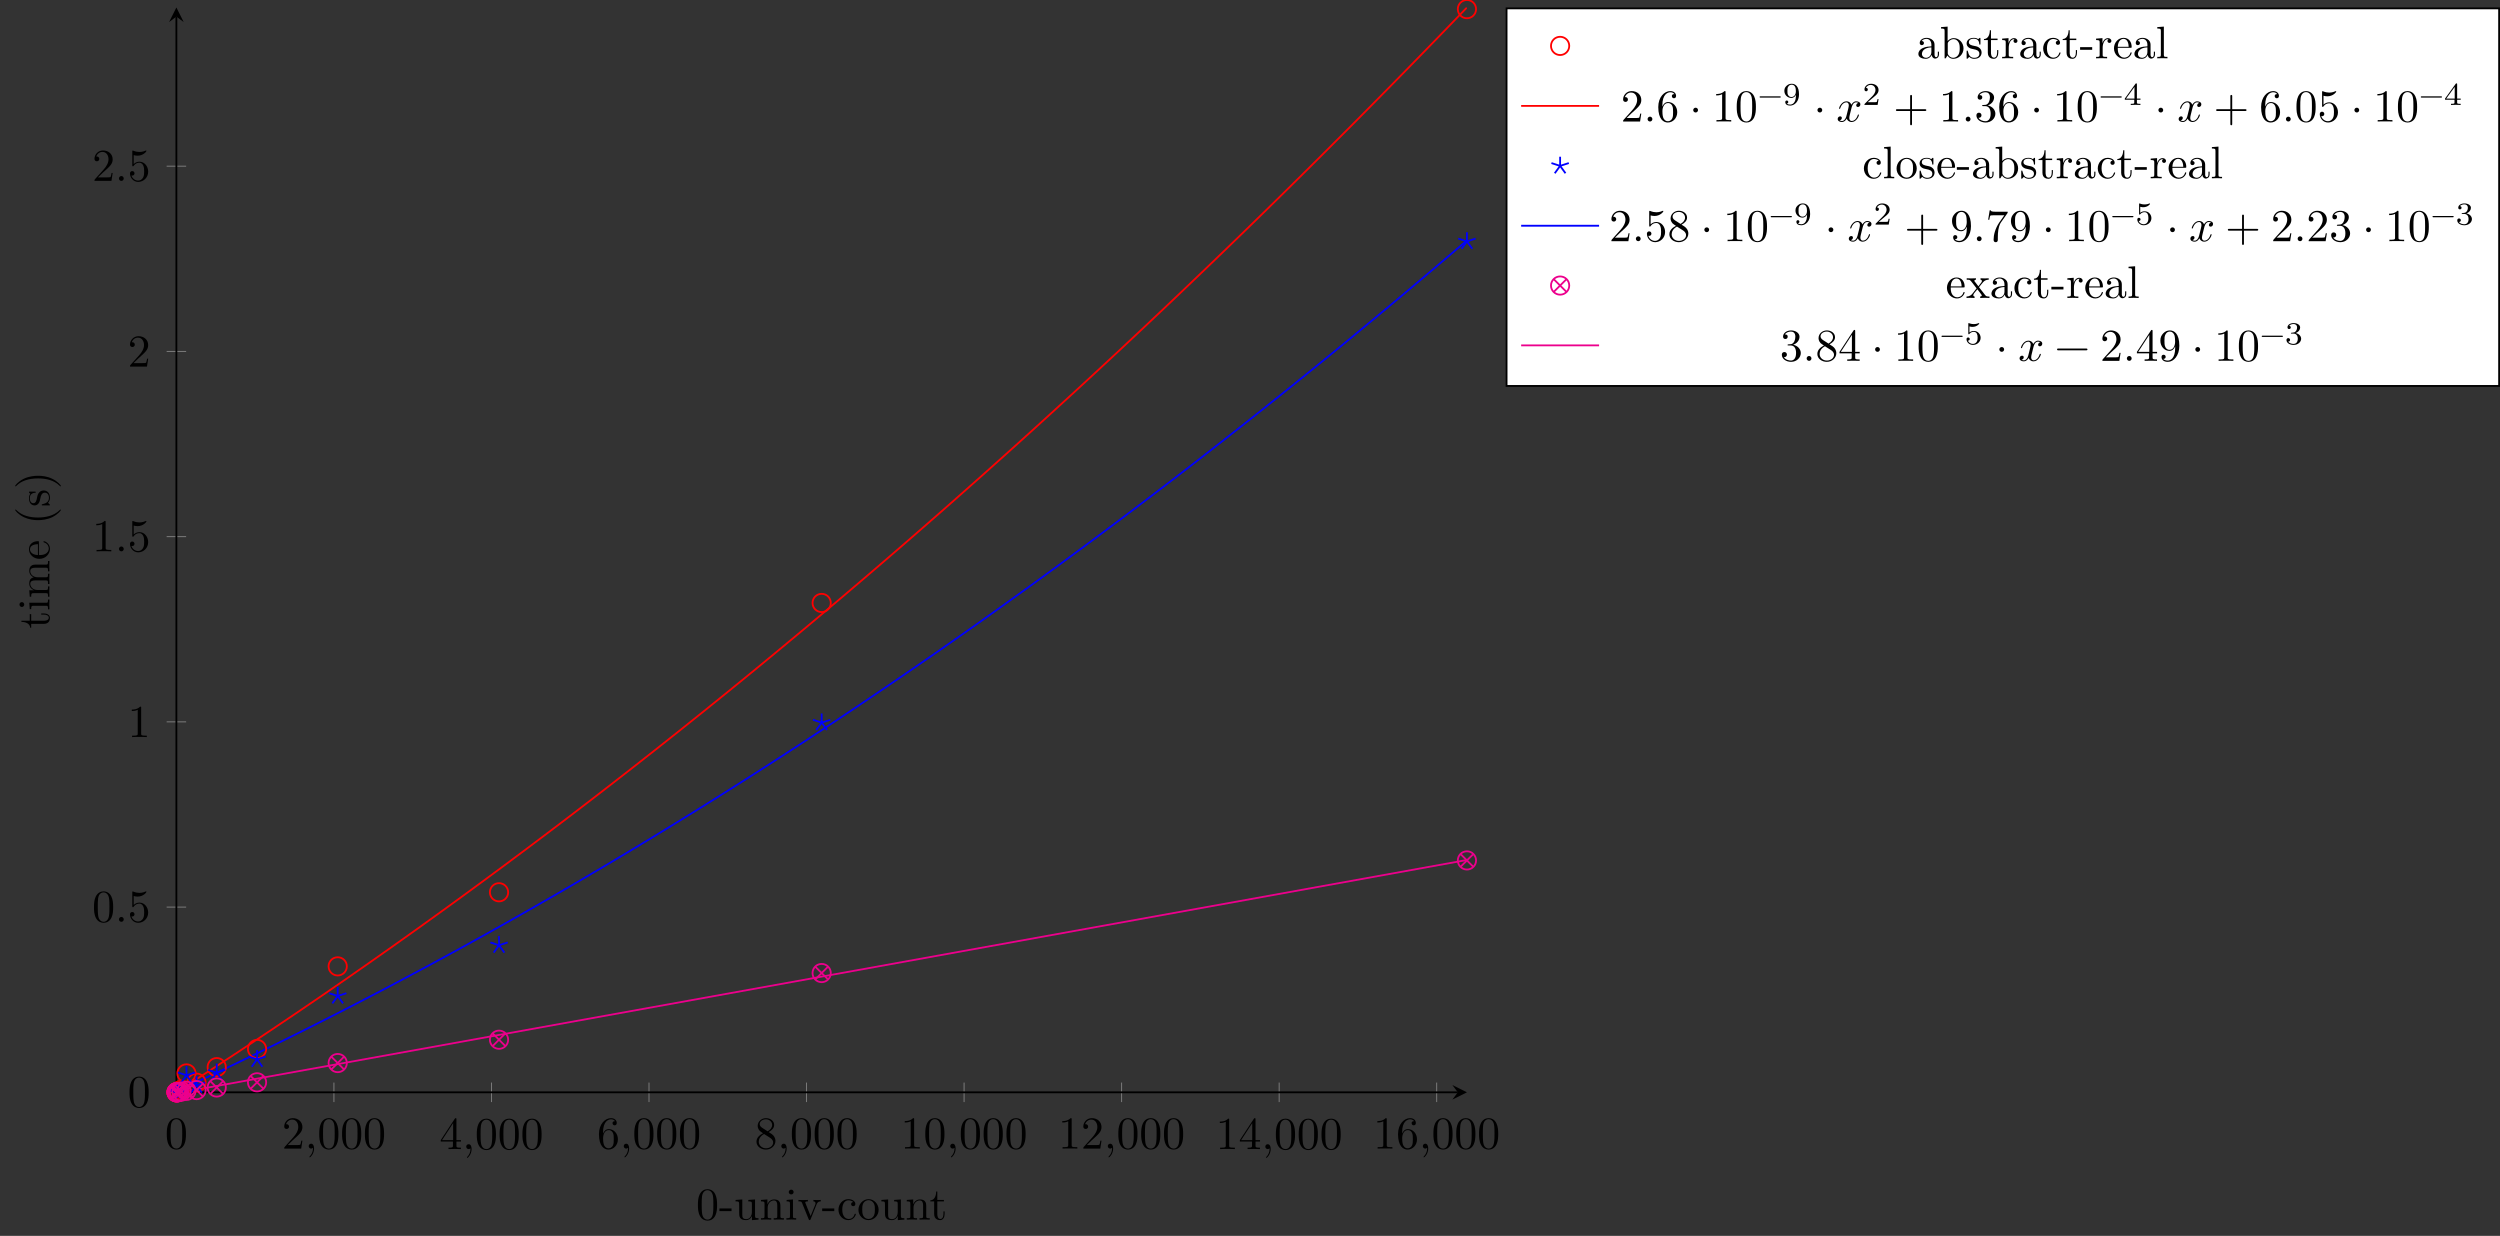 <?xml version="1.0" encoding="UTF-8"?>
<svg xmlns="http://www.w3.org/2000/svg" xmlns:xlink="http://www.w3.org/1999/xlink" width="545.688pt" height="269.755pt" viewBox="0 0 545.688 269.755" version="1.1">
<rect x="0" y="0" width="545.688" height="269.755" fill="#333333" stroke="none"/>
<defs>
<g>
<symbol overflow="visible" id="glyph0-0">
<path style="stroke:none;" d=""/>
</symbol>
<symbol overflow="visible" id="glyph0-1">
<path style="stroke:none;" d="M 4.578 -3.188 C 4.578 -3.984 4.531 -4.781 4.188 -5.516 C 3.734 -6.484 2.906 -6.641 2.5 -6.641 C 1.891 -6.641 1.172 -6.375 0.75 -5.453 C 0.438 -4.766 0.391 -3.984 0.391 -3.188 C 0.391 -2.438 0.422 -1.547 0.844 -0.781 C 1.266 0.016 2 0.219 2.484 0.219 C 3.016 0.219 3.781 0.016 4.219 -0.938 C 4.531 -1.625 4.578 -2.406 4.578 -3.188 Z M 3.766 -3.312 C 3.766 -2.562 3.766 -1.891 3.656 -1.25 C 3.5 -0.297 2.938 0 2.484 0 C 2.094 0 1.5 -0.25 1.328 -1.203 C 1.219 -1.797 1.219 -2.719 1.219 -3.312 C 1.219 -3.953 1.219 -4.609 1.297 -5.141 C 1.484 -6.328 2.234 -6.422 2.484 -6.422 C 2.812 -6.422 3.469 -6.234 3.656 -5.25 C 3.766 -4.688 3.766 -3.938 3.766 -3.312 Z M 3.766 -3.312 "/>
</symbol>
<symbol overflow="visible" id="glyph0-2">
<path style="stroke:none;" d="M 4.469 -1.734 L 4.234 -1.734 C 4.172 -1.438 4.109 -1 4 -0.844 C 3.938 -0.766 3.281 -0.766 3.062 -0.766 L 1.266 -0.766 L 2.328 -1.797 C 3.875 -3.172 4.469 -3.703 4.469 -4.703 C 4.469 -5.844 3.578 -6.641 2.359 -6.641 C 1.234 -6.641 0.5 -5.719 0.5 -4.828 C 0.5 -4.281 1 -4.281 1.031 -4.281 C 1.203 -4.281 1.547 -4.391 1.547 -4.812 C 1.547 -5.062 1.359 -5.328 1.016 -5.328 C 0.938 -5.328 0.922 -5.328 0.891 -5.312 C 1.109 -5.969 1.656 -6.328 2.234 -6.328 C 3.141 -6.328 3.562 -5.516 3.562 -4.703 C 3.562 -3.906 3.078 -3.125 2.516 -2.5 L 0.609 -0.375 C 0.5 -0.266 0.5 -0.234 0.5 0 L 4.203 0 Z M 4.469 -1.734 "/>
</symbol>
<symbol overflow="visible" id="glyph0-3">
<path style="stroke:none;" d="M 2.031 -0.016 C 2.031 -0.672 1.781 -1.062 1.391 -1.062 C 1.062 -1.062 0.859 -0.812 0.859 -0.531 C 0.859 -0.266 1.062 0 1.391 0 C 1.5 0 1.641 -0.047 1.734 -0.125 C 1.766 -0.156 1.781 -0.156 1.781 -0.156 C 1.781 -0.156 1.797 -0.156 1.797 -0.016 C 1.797 0.734 1.453 1.328 1.125 1.656 C 1.016 1.766 1.016 1.781 1.016 1.812 C 1.016 1.891 1.062 1.922 1.109 1.922 C 1.219 1.922 2.031 1.156 2.031 -0.016 Z M 2.031 -0.016 "/>
</symbol>
<symbol overflow="visible" id="glyph0-4">
<path style="stroke:none;" d="M 4.688 -1.641 L 4.688 -1.953 L 3.703 -1.953 L 3.703 -6.484 C 3.703 -6.688 3.703 -6.75 3.531 -6.75 C 3.453 -6.75 3.422 -6.75 3.344 -6.625 L 0.281 -1.953 L 0.281 -1.641 L 2.938 -1.641 L 2.938 -0.781 C 2.938 -0.422 2.906 -0.312 2.172 -0.312 L 1.969 -0.312 L 1.969 0 C 2.375 -0.031 2.891 -0.031 3.312 -0.031 C 3.734 -0.031 4.25 -0.031 4.672 0 L 4.672 -0.312 L 4.453 -0.312 C 3.719 -0.312 3.703 -0.422 3.703 -0.781 L 3.703 -1.641 Z M 2.984 -1.953 L 0.562 -1.953 L 2.984 -5.672 Z M 2.984 -1.953 "/>
</symbol>
<symbol overflow="visible" id="glyph0-5">
<path style="stroke:none;" d="M 4.562 -2.031 C 4.562 -3.297 3.672 -4.25 2.562 -4.25 C 1.891 -4.25 1.516 -3.75 1.312 -3.266 L 1.312 -3.516 C 1.312 -6.031 2.547 -6.391 3.062 -6.391 C 3.297 -6.391 3.719 -6.328 3.938 -5.984 C 3.781 -5.984 3.391 -5.984 3.391 -5.547 C 3.391 -5.234 3.625 -5.078 3.844 -5.078 C 4 -5.078 4.312 -5.172 4.312 -5.562 C 4.312 -6.156 3.875 -6.641 3.047 -6.641 C 1.766 -6.641 0.422 -5.359 0.422 -3.156 C 0.422 -0.484 1.578 0.219 2.5 0.219 C 3.609 0.219 4.562 -0.719 4.562 -2.031 Z M 3.656 -2.047 C 3.656 -1.562 3.656 -1.062 3.484 -0.703 C 3.188 -0.109 2.734 -0.062 2.5 -0.062 C 1.875 -0.062 1.578 -0.656 1.516 -0.812 C 1.328 -1.281 1.328 -2.078 1.328 -2.25 C 1.328 -3.031 1.656 -4.031 2.547 -4.031 C 2.719 -4.031 3.172 -4.031 3.484 -3.406 C 3.656 -3.047 3.656 -2.531 3.656 -2.047 Z M 3.656 -2.047 "/>
</symbol>
<symbol overflow="visible" id="glyph0-6">
<path style="stroke:none;" d="M 4.562 -1.672 C 4.562 -2.031 4.453 -2.484 4.062 -2.906 C 3.875 -3.109 3.719 -3.203 3.078 -3.609 C 3.797 -3.984 4.281 -4.5 4.281 -5.156 C 4.281 -6.078 3.406 -6.641 2.5 -6.641 C 1.5 -6.641 0.688 -5.906 0.688 -4.969 C 0.688 -4.797 0.703 -4.344 1.125 -3.875 C 1.234 -3.766 1.609 -3.516 1.859 -3.344 C 1.281 -3.047 0.422 -2.5 0.422 -1.5 C 0.422 -0.453 1.438 0.219 2.484 0.219 C 3.609 0.219 4.562 -0.609 4.562 -1.672 Z M 3.844 -5.156 C 3.844 -4.578 3.453 -4.109 2.859 -3.766 L 1.625 -4.562 C 1.172 -4.859 1.125 -5.188 1.125 -5.359 C 1.125 -5.969 1.781 -6.391 2.484 -6.391 C 3.203 -6.391 3.844 -5.875 3.844 -5.156 Z M 4.062 -1.312 C 4.062 -0.578 3.312 -0.062 2.5 -0.062 C 1.641 -0.062 0.922 -0.672 0.922 -1.5 C 0.922 -2.078 1.234 -2.719 2.078 -3.188 L 3.312 -2.406 C 3.594 -2.219 4.062 -1.922 4.062 -1.312 Z M 4.062 -1.312 "/>
</symbol>
<symbol overflow="visible" id="glyph0-7">
<path style="stroke:none;" d="M 4.172 0 L 4.172 -0.312 L 3.859 -0.312 C 2.953 -0.312 2.938 -0.422 2.938 -0.781 L 2.938 -6.375 C 2.938 -6.625 2.938 -6.641 2.703 -6.641 C 2.078 -6 1.203 -6 0.891 -6 L 0.891 -5.688 C 1.094 -5.688 1.672 -5.688 2.188 -5.953 L 2.188 -0.781 C 2.188 -0.422 2.156 -0.312 1.266 -0.312 L 0.953 -0.312 L 0.953 0 C 1.297 -0.031 2.156 -0.031 2.562 -0.031 C 2.953 -0.031 3.828 -0.031 4.172 0 Z M 4.172 0 "/>
</symbol>
<symbol overflow="visible" id="glyph0-8">
<path style="stroke:none;" d="M 1.906 -0.531 C 1.906 -0.812 1.672 -1.062 1.391 -1.062 C 1.094 -1.062 0.859 -0.812 0.859 -0.531 C 0.859 -0.234 1.094 0 1.391 0 C 1.672 0 1.906 -0.234 1.906 -0.531 Z M 1.906 -0.531 "/>
</symbol>
<symbol overflow="visible" id="glyph0-9">
<path style="stroke:none;" d="M 4.469 -2 C 4.469 -3.188 3.656 -4.188 2.578 -4.188 C 2.109 -4.188 1.672 -4.031 1.312 -3.672 L 1.312 -5.625 C 1.516 -5.562 1.844 -5.5 2.156 -5.5 C 3.391 -5.5 4.094 -6.406 4.094 -6.531 C 4.094 -6.594 4.062 -6.641 3.984 -6.641 C 3.984 -6.641 3.953 -6.641 3.906 -6.609 C 3.703 -6.516 3.219 -6.312 2.547 -6.312 C 2.156 -6.312 1.688 -6.391 1.219 -6.594 C 1.141 -6.625 1.109 -6.625 1.109 -6.625 C 1 -6.625 1 -6.547 1 -6.391 L 1 -3.438 C 1 -3.266 1 -3.188 1.141 -3.188 C 1.219 -3.188 1.234 -3.203 1.281 -3.266 C 1.391 -3.422 1.75 -3.969 2.562 -3.969 C 3.078 -3.969 3.328 -3.516 3.406 -3.328 C 3.562 -2.953 3.594 -2.578 3.594 -2.078 C 3.594 -1.719 3.594 -1.125 3.344 -0.703 C 3.109 -0.312 2.734 -0.062 2.281 -0.062 C 1.562 -0.062 0.984 -0.594 0.812 -1.172 C 0.844 -1.172 0.875 -1.156 0.984 -1.156 C 1.312 -1.156 1.484 -1.406 1.484 -1.641 C 1.484 -1.891 1.312 -2.141 0.984 -2.141 C 0.844 -2.141 0.5 -2.062 0.5 -1.609 C 0.5 -0.75 1.188 0.219 2.297 0.219 C 3.453 0.219 4.469 -0.734 4.469 -2 Z M 4.469 -2 "/>
</symbol>
<symbol overflow="visible" id="glyph0-10">
<path style="stroke:none;" d="M 1.906 -2.5 C 1.906 -2.781 1.672 -3.016 1.391 -3.016 C 1.094 -3.016 0.859 -2.781 0.859 -2.5 C 0.859 -2.203 1.094 -1.969 1.391 -1.969 C 1.672 -1.969 1.906 -2.203 1.906 -2.5 Z M 1.906 -2.5 "/>
</symbol>
<symbol overflow="visible" id="glyph0-11">
<path style="stroke:none;" d="M 5.25 -3.75 C 5.25 -4.266 4.672 -4.406 4.328 -4.406 C 3.75 -4.406 3.406 -3.875 3.281 -3.656 C 3.031 -4.312 2.5 -4.406 2.203 -4.406 C 1.172 -4.406 0.594 -3.125 0.594 -2.875 C 0.594 -2.766 0.719 -2.766 0.719 -2.766 C 0.797 -2.766 0.828 -2.797 0.844 -2.875 C 1.188 -3.938 1.844 -4.188 2.188 -4.188 C 2.375 -4.188 2.719 -4.094 2.719 -3.516 C 2.719 -3.203 2.547 -2.547 2.188 -1.141 C 2.031 -0.531 1.672 -0.109 1.234 -0.109 C 1.172 -0.109 0.953 -0.109 0.734 -0.234 C 0.984 -0.297 1.203 -0.5 1.203 -0.781 C 1.203 -1.047 0.984 -1.125 0.844 -1.125 C 0.531 -1.125 0.297 -0.875 0.297 -0.547 C 0.297 -0.094 0.781 0.109 1.219 0.109 C 1.891 0.109 2.25 -0.594 2.266 -0.641 C 2.391 -0.281 2.75 0.109 3.344 0.109 C 4.375 0.109 4.938 -1.172 4.938 -1.422 C 4.938 -1.531 4.859 -1.531 4.828 -1.531 C 4.734 -1.531 4.719 -1.484 4.688 -1.422 C 4.359 -0.344 3.688 -0.109 3.375 -0.109 C 2.984 -0.109 2.828 -0.422 2.828 -0.766 C 2.828 -0.984 2.875 -1.203 2.984 -1.641 L 3.328 -3.016 C 3.391 -3.266 3.625 -4.188 4.312 -4.188 C 4.359 -4.188 4.609 -4.188 4.812 -4.062 C 4.531 -4 4.344 -3.766 4.344 -3.516 C 4.344 -3.359 4.453 -3.172 4.719 -3.172 C 4.938 -3.172 5.25 -3.344 5.25 -3.75 Z M 5.25 -3.75 "/>
</symbol>
<symbol overflow="visible" id="glyph0-12">
<path style="stroke:none;" d="M 7.203 -2.5 C 7.203 -2.609 7.109 -2.688 7 -2.688 L 4.078 -2.688 L 4.078 -5.609 C 4.078 -5.719 3.984 -5.812 3.875 -5.812 C 3.766 -5.812 3.672 -5.719 3.672 -5.609 L 3.672 -2.688 L 0.75 -2.688 C 0.641 -2.688 0.562 -2.609 0.562 -2.5 C 0.562 -2.375 0.641 -2.297 0.75 -2.297 L 3.672 -2.297 L 3.672 0.625 C 3.672 0.734 3.766 0.828 3.875 0.828 C 3.984 0.828 4.078 0.734 4.078 0.625 L 4.078 -2.297 L 7 -2.297 C 7.109 -2.297 7.203 -2.375 7.203 -2.5 Z M 7.203 -2.5 "/>
</symbol>
<symbol overflow="visible" id="glyph0-13">
<path style="stroke:none;" d="M 4.562 -1.703 C 4.562 -2.516 3.922 -3.297 2.891 -3.516 C 3.703 -3.781 4.281 -4.469 4.281 -5.266 C 4.281 -6.078 3.406 -6.641 2.453 -6.641 C 1.453 -6.641 0.688 -6.047 0.688 -5.281 C 0.688 -4.953 0.906 -4.766 1.203 -4.766 C 1.5 -4.766 1.703 -4.984 1.703 -5.281 C 1.703 -5.766 1.234 -5.766 1.094 -5.766 C 1.391 -6.266 2.047 -6.391 2.406 -6.391 C 2.828 -6.391 3.375 -6.172 3.375 -5.281 C 3.375 -5.156 3.344 -4.578 3.094 -4.141 C 2.797 -3.656 2.453 -3.625 2.203 -3.625 C 2.125 -3.609 1.891 -3.594 1.812 -3.594 C 1.734 -3.578 1.672 -3.562 1.672 -3.469 C 1.672 -3.359 1.734 -3.359 1.906 -3.359 L 2.344 -3.359 C 3.156 -3.359 3.531 -2.688 3.531 -1.703 C 3.531 -0.344 2.844 -0.062 2.406 -0.062 C 1.969 -0.062 1.219 -0.234 0.875 -0.812 C 1.219 -0.766 1.531 -0.984 1.531 -1.359 C 1.531 -1.719 1.266 -1.922 0.984 -1.922 C 0.734 -1.922 0.422 -1.781 0.422 -1.344 C 0.422 -0.438 1.344 0.219 2.438 0.219 C 3.656 0.219 4.562 -0.688 4.562 -1.703 Z M 4.562 -1.703 "/>
</symbol>
<symbol overflow="visible" id="glyph0-14">
<path style="stroke:none;" d="M 4.562 -3.281 C 4.562 -5.969 3.406 -6.641 2.516 -6.641 C 1.969 -6.641 1.484 -6.453 1.062 -6.016 C 0.641 -5.562 0.422 -5.141 0.422 -4.391 C 0.422 -3.156 1.297 -2.172 2.406 -2.172 C 3.016 -2.172 3.422 -2.594 3.656 -3.172 L 3.656 -2.844 C 3.656 -0.516 2.625 -0.062 2.047 -0.062 C 1.875 -0.062 1.328 -0.078 1.062 -0.422 C 1.5 -0.422 1.578 -0.703 1.578 -0.875 C 1.578 -1.188 1.344 -1.328 1.125 -1.328 C 0.969 -1.328 0.672 -1.25 0.672 -0.859 C 0.672 -0.188 1.203 0.219 2.047 0.219 C 3.344 0.219 4.562 -1.141 4.562 -3.281 Z M 3.641 -4.203 C 3.641 -3.375 3.297 -2.406 2.422 -2.406 C 2.266 -2.406 1.797 -2.406 1.5 -3.031 C 1.312 -3.406 1.312 -3.891 1.312 -4.391 C 1.312 -4.922 1.312 -5.391 1.531 -5.766 C 1.797 -6.266 2.172 -6.391 2.516 -6.391 C 2.984 -6.391 3.312 -6.047 3.484 -5.609 C 3.594 -5.281 3.641 -4.656 3.641 -4.203 Z M 3.641 -4.203 "/>
</symbol>
<symbol overflow="visible" id="glyph0-15">
<path style="stroke:none;" d="M 4.828 -6.422 L 2.406 -6.422 C 1.203 -6.422 1.172 -6.547 1.141 -6.734 L 0.891 -6.734 L 0.562 -4.688 L 0.812 -4.688 C 0.844 -4.844 0.922 -5.469 1.062 -5.594 C 1.125 -5.656 1.906 -5.656 2.031 -5.656 L 4.094 -5.656 L 2.984 -4.078 C 2.078 -2.734 1.75 -1.344 1.75 -0.328 C 1.75 -0.234 1.75 0.219 2.219 0.219 C 2.672 0.219 2.672 -0.234 2.672 -0.328 L 2.672 -0.844 C 2.672 -1.391 2.703 -1.938 2.781 -2.469 C 2.828 -2.703 2.953 -3.562 3.406 -4.172 L 4.75 -6.078 C 4.828 -6.188 4.828 -6.203 4.828 -6.422 Z M 4.828 -6.422 "/>
</symbol>
<symbol overflow="visible" id="glyph0-16">
<path style="stroke:none;" d="M 7.203 -2.5 C 7.203 -2.609 7.109 -2.688 7 -2.688 L 0.75 -2.688 C 0.641 -2.688 0.562 -2.609 0.562 -2.5 C 0.562 -2.375 0.641 -2.297 0.75 -2.297 L 7 -2.297 C 7.109 -2.297 7.203 -2.375 7.203 -2.5 Z M 7.203 -2.5 "/>
</symbol>
<symbol overflow="visible" id="glyph1-0">
<path style="stroke:none;" d=""/>
</symbol>
<symbol overflow="visible" id="glyph1-1">
<path style="stroke:none;" d="M 4.578 -3.188 C 4.578 -3.984 4.531 -4.781 4.188 -5.516 C 3.734 -6.484 2.906 -6.641 2.5 -6.641 C 1.891 -6.641 1.172 -6.375 0.75 -5.453 C 0.438 -4.766 0.391 -3.984 0.391 -3.188 C 0.391 -2.438 0.422 -1.547 0.844 -0.781 C 1.266 0.016 2 0.219 2.484 0.219 C 3.016 0.219 3.781 0.016 4.219 -0.938 C 4.531 -1.625 4.578 -2.406 4.578 -3.188 Z M 3.766 -3.312 C 3.766 -2.562 3.766 -1.891 3.656 -1.25 C 3.5 -0.297 2.938 0 2.484 0 C 2.094 0 1.5 -0.25 1.328 -1.203 C 1.219 -1.797 1.219 -2.719 1.219 -3.312 C 1.219 -3.953 1.219 -4.609 1.297 -5.141 C 1.484 -6.328 2.234 -6.422 2.484 -6.422 C 2.812 -6.422 3.469 -6.234 3.656 -5.25 C 3.766 -4.688 3.766 -3.938 3.766 -3.312 Z M 3.766 -3.312 "/>
</symbol>
<symbol overflow="visible" id="glyph1-2">
<path style="stroke:none;" d="M 2.75 -1.859 L 2.75 -2.438 L 0.109 -2.438 L 0.109 -1.859 Z M 2.75 -1.859 "/>
</symbol>
<symbol overflow="visible" id="glyph1-3">
<path style="stroke:none;" d="M 5.328 0 L 5.328 -0.312 C 4.641 -0.312 4.562 -0.375 4.562 -0.875 L 4.562 -4.406 L 3.094 -4.297 L 3.094 -3.984 C 3.781 -3.984 3.875 -3.922 3.875 -3.422 L 3.875 -1.656 C 3.875 -0.781 3.391 -0.109 2.656 -0.109 C 1.828 -0.109 1.781 -0.578 1.781 -1.094 L 1.781 -4.406 L 0.312 -4.297 L 0.312 -3.984 C 1.094 -3.984 1.094 -3.953 1.094 -3.078 L 1.094 -1.578 C 1.094 -0.797 1.094 0.109 2.609 0.109 C 3.172 0.109 3.609 -0.172 3.891 -0.781 L 3.891 0.109 Z M 5.328 0 "/>
</symbol>
<symbol overflow="visible" id="glyph1-4">
<path style="stroke:none;" d="M 5.328 0 L 5.328 -0.312 C 4.812 -0.312 4.562 -0.312 4.562 -0.609 L 4.562 -2.516 C 4.562 -3.375 4.562 -3.672 4.25 -4.031 C 4.109 -4.203 3.781 -4.406 3.203 -4.406 C 2.469 -4.406 2 -3.984 1.719 -3.359 L 1.719 -4.406 L 0.312 -4.297 L 0.312 -3.984 C 1.016 -3.984 1.094 -3.922 1.094 -3.422 L 1.094 -0.75 C 1.094 -0.312 0.984 -0.312 0.312 -0.312 L 0.312 0 L 1.453 -0.031 L 2.562 0 L 2.562 -0.312 C 1.891 -0.312 1.781 -0.312 1.781 -0.75 L 1.781 -2.594 C 1.781 -3.625 2.5 -4.188 3.125 -4.188 C 3.766 -4.188 3.875 -3.656 3.875 -3.078 L 3.875 -0.75 C 3.875 -0.312 3.766 -0.312 3.094 -0.312 L 3.094 0 L 4.219 -0.031 Z M 5.328 0 "/>
</symbol>
<symbol overflow="visible" id="glyph1-5">
<path style="stroke:none;" d="M 2.469 0 L 2.469 -0.312 C 1.797 -0.312 1.766 -0.359 1.766 -0.75 L 1.766 -4.406 L 0.375 -4.297 L 0.375 -3.984 C 1.016 -3.984 1.109 -3.922 1.109 -3.438 L 1.109 -0.75 C 1.109 -0.312 1 -0.312 0.328 -0.312 L 0.328 0 L 1.422 -0.031 C 1.781 -0.031 2.125 -0.016 2.469 0 Z M 1.906 -6.016 C 1.906 -6.297 1.688 -6.547 1.391 -6.547 C 1.047 -6.547 0.844 -6.266 0.844 -6.016 C 0.844 -5.75 1.078 -5.5 1.375 -5.5 C 1.719 -5.5 1.906 -5.766 1.906 -6.016 Z M 1.906 -6.016 "/>
</symbol>
<symbol overflow="visible" id="glyph1-6">
<path style="stroke:none;" d="M 5.062 -3.984 L 5.062 -4.297 C 4.828 -4.281 4.547 -4.266 4.312 -4.266 L 3.453 -4.297 L 3.453 -3.984 C 3.812 -3.984 3.922 -3.75 3.922 -3.562 C 3.922 -3.469 3.906 -3.422 3.875 -3.312 L 2.844 -0.781 L 1.734 -3.562 C 1.672 -3.688 1.672 -3.734 1.672 -3.734 C 1.672 -3.984 2.062 -3.984 2.25 -3.984 L 2.25 -4.297 L 1.156 -4.266 C 0.891 -4.266 0.484 -4.281 0.188 -4.297 L 0.188 -3.984 C 0.812 -3.984 0.859 -3.922 0.984 -3.625 L 2.422 -0.078 C 2.484 0.062 2.5 0.109 2.625 0.109 C 2.766 0.109 2.797 0.016 2.844 -0.078 L 4.141 -3.312 C 4.234 -3.547 4.406 -3.984 5.062 -3.984 Z M 5.062 -3.984 "/>
</symbol>
<symbol overflow="visible" id="glyph1-7">
<path style="stroke:none;" d="M 4.141 -1.188 C 4.141 -1.281 4.031 -1.281 4 -1.281 C 3.922 -1.281 3.891 -1.25 3.875 -1.188 C 3.594 -0.266 2.938 -0.141 2.578 -0.141 C 2.047 -0.141 1.172 -0.562 1.172 -2.172 C 1.172 -3.797 1.984 -4.219 2.516 -4.219 C 2.609 -4.219 3.234 -4.203 3.578 -3.844 C 3.172 -3.812 3.109 -3.516 3.109 -3.391 C 3.109 -3.125 3.297 -2.938 3.562 -2.938 C 3.828 -2.938 4.031 -3.094 4.031 -3.406 C 4.031 -4.078 3.266 -4.469 2.5 -4.469 C 1.25 -4.469 0.344 -3.391 0.344 -2.156 C 0.344 -0.875 1.328 0.109 2.484 0.109 C 3.812 0.109 4.141 -1.094 4.141 -1.188 Z M 4.141 -1.188 "/>
</symbol>
<symbol overflow="visible" id="glyph1-8">
<path style="stroke:none;" d="M 4.688 -2.141 C 4.688 -3.406 3.703 -4.469 2.5 -4.469 C 1.25 -4.469 0.281 -3.375 0.281 -2.141 C 0.281 -0.844 1.312 0.109 2.484 0.109 C 3.688 0.109 4.688 -0.875 4.688 -2.141 Z M 3.875 -2.219 C 3.875 -1.859 3.875 -1.312 3.656 -0.875 C 3.422 -0.422 2.984 -0.141 2.5 -0.141 C 2.062 -0.141 1.625 -0.344 1.359 -0.812 C 1.109 -1.25 1.109 -1.859 1.109 -2.219 C 1.109 -2.609 1.109 -3.141 1.344 -3.578 C 1.609 -4.031 2.078 -4.25 2.484 -4.25 C 2.922 -4.25 3.344 -4.031 3.609 -3.594 C 3.875 -3.172 3.875 -2.594 3.875 -2.219 Z M 3.875 -2.219 "/>
</symbol>
<symbol overflow="visible" id="glyph1-9">
<path style="stroke:none;" d="M 3.312 -1.234 L 3.312 -1.797 L 3.062 -1.797 L 3.062 -1.25 C 3.062 -0.516 2.766 -0.141 2.391 -0.141 C 1.719 -0.141 1.719 -1.047 1.719 -1.219 L 1.719 -3.984 L 3.156 -3.984 L 3.156 -4.297 L 1.719 -4.297 L 1.719 -6.125 L 1.469 -6.125 C 1.469 -5.312 1.172 -4.25 0.188 -4.203 L 0.188 -3.984 L 1.031 -3.984 L 1.031 -1.234 C 1.031 -0.016 1.969 0.109 2.328 0.109 C 3.031 0.109 3.312 -0.594 3.312 -1.234 Z M 3.312 -1.234 "/>
</symbol>
<symbol overflow="visible" id="glyph1-10">
<path style="stroke:none;" d="M 4.812 -0.891 L 4.812 -1.453 L 4.562 -1.453 L 4.562 -0.891 C 4.562 -0.312 4.312 -0.25 4.203 -0.25 C 3.875 -0.25 3.844 -0.703 3.844 -0.75 L 3.844 -2.734 C 3.844 -3.156 3.844 -3.547 3.484 -3.922 C 3.094 -4.312 2.594 -4.469 2.109 -4.469 C 1.297 -4.469 0.609 -4 0.609 -3.344 C 0.609 -3.047 0.812 -2.875 1.062 -2.875 C 1.344 -2.875 1.531 -3.078 1.531 -3.328 C 1.531 -3.453 1.469 -3.781 1.016 -3.781 C 1.281 -4.141 1.781 -4.25 2.094 -4.25 C 2.578 -4.25 3.156 -3.859 3.156 -2.969 L 3.156 -2.609 C 2.641 -2.578 1.938 -2.547 1.312 -2.25 C 0.562 -1.906 0.312 -1.391 0.312 -0.953 C 0.312 -0.141 1.281 0.109 1.906 0.109 C 2.578 0.109 3.031 -0.297 3.219 -0.75 C 3.266 -0.359 3.531 0.062 4 0.062 C 4.203 0.062 4.812 -0.078 4.812 -0.891 Z M 3.156 -1.391 C 3.156 -0.453 2.438 -0.109 1.984 -0.109 C 1.5 -0.109 1.094 -0.453 1.094 -0.953 C 1.094 -1.5 1.5 -2.328 3.156 -2.391 Z M 3.156 -1.391 "/>
</symbol>
<symbol overflow="visible" id="glyph1-11">
<path style="stroke:none;" d="M 5.188 -2.156 C 5.188 -3.422 4.219 -4.406 3.078 -4.406 C 2.297 -4.406 1.875 -3.938 1.719 -3.766 L 1.719 -6.922 L 0.281 -6.812 L 0.281 -6.5 C 0.984 -6.5 1.062 -6.438 1.062 -5.938 L 1.062 0 L 1.312 0 L 1.672 -0.625 C 1.812 -0.391 2.234 0.109 2.969 0.109 C 4.156 0.109 5.188 -0.875 5.188 -2.156 Z M 4.359 -2.156 C 4.359 -1.797 4.344 -1.203 4.062 -0.75 C 3.844 -0.438 3.469 -0.109 2.938 -0.109 C 2.484 -0.109 2.125 -0.344 1.891 -0.719 C 1.75 -0.922 1.75 -0.953 1.75 -1.141 L 1.75 -3.188 C 1.75 -3.375 1.75 -3.391 1.859 -3.547 C 2.25 -4.109 2.797 -4.188 3.031 -4.188 C 3.484 -4.188 3.844 -3.922 4.078 -3.547 C 4.344 -3.141 4.359 -2.578 4.359 -2.156 Z M 4.359 -2.156 "/>
</symbol>
<symbol overflow="visible" id="glyph1-12">
<path style="stroke:none;" d="M 3.594 -1.281 C 3.594 -1.797 3.297 -2.109 3.172 -2.219 C 2.844 -2.547 2.453 -2.625 2.031 -2.703 C 1.469 -2.812 0.812 -2.938 0.812 -3.516 C 0.812 -3.875 1.062 -4.281 1.922 -4.281 C 3.016 -4.281 3.078 -3.375 3.094 -3.078 C 3.094 -2.984 3.203 -2.984 3.203 -2.984 C 3.344 -2.984 3.344 -3.031 3.344 -3.219 L 3.344 -4.234 C 3.344 -4.391 3.344 -4.469 3.234 -4.469 C 3.188 -4.469 3.156 -4.469 3.031 -4.344 C 3 -4.312 2.906 -4.219 2.859 -4.188 C 2.484 -4.469 2.078 -4.469 1.922 -4.469 C 0.703 -4.469 0.328 -3.797 0.328 -3.234 C 0.328 -2.891 0.484 -2.609 0.75 -2.391 C 1.078 -2.141 1.359 -2.078 2.078 -1.938 C 2.297 -1.891 3.109 -1.734 3.109 -1.016 C 3.109 -0.516 2.766 -0.109 1.984 -0.109 C 1.141 -0.109 0.781 -0.672 0.594 -1.531 C 0.562 -1.656 0.562 -1.688 0.453 -1.688 C 0.328 -1.688 0.328 -1.625 0.328 -1.453 L 0.328 -0.125 C 0.328 0.047 0.328 0.109 0.438 0.109 C 0.484 0.109 0.5 0.094 0.688 -0.094 C 0.703 -0.109 0.703 -0.125 0.891 -0.312 C 1.328 0.094 1.781 0.109 1.984 0.109 C 3.125 0.109 3.594 -0.562 3.594 -1.281 Z M 3.594 -1.281 "/>
</symbol>
<symbol overflow="visible" id="glyph1-13">
<path style="stroke:none;" d="M 3.625 -3.797 C 3.625 -4.109 3.312 -4.406 2.891 -4.406 C 2.156 -4.406 1.797 -3.734 1.672 -3.312 L 1.672 -4.406 L 0.281 -4.297 L 0.281 -3.984 C 0.984 -3.984 1.062 -3.922 1.062 -3.422 L 1.062 -0.75 C 1.062 -0.312 0.953 -0.312 0.281 -0.312 L 0.281 0 L 1.422 -0.031 C 1.812 -0.031 2.281 -0.031 2.688 0 L 2.688 -0.312 L 2.469 -0.312 C 1.734 -0.312 1.719 -0.422 1.719 -0.781 L 1.719 -2.312 C 1.719 -3.297 2.141 -4.188 2.891 -4.188 C 2.953 -4.188 2.984 -4.188 3 -4.172 C 2.969 -4.172 2.766 -4.047 2.766 -3.781 C 2.766 -3.516 2.984 -3.359 3.203 -3.359 C 3.375 -3.359 3.625 -3.484 3.625 -3.797 Z M 3.625 -3.797 "/>
</symbol>
<symbol overflow="visible" id="glyph1-14">
<path style="stroke:none;" d="M 4.141 -1.188 C 4.141 -1.281 4.062 -1.312 4 -1.312 C 3.922 -1.312 3.891 -1.25 3.875 -1.172 C 3.531 -0.141 2.625 -0.141 2.531 -0.141 C 2.031 -0.141 1.641 -0.438 1.406 -0.812 C 1.109 -1.281 1.109 -1.938 1.109 -2.297 L 3.891 -2.297 C 4.109 -2.297 4.141 -2.297 4.141 -2.516 C 4.141 -3.5 3.594 -4.469 2.359 -4.469 C 1.203 -4.469 0.281 -3.438 0.281 -2.188 C 0.281 -0.859 1.328 0.109 2.469 0.109 C 3.688 0.109 4.141 -1 4.141 -1.188 Z M 3.484 -2.516 L 1.109 -2.516 C 1.172 -4 2.016 -4.25 2.359 -4.25 C 3.375 -4.25 3.484 -2.906 3.484 -2.516 Z M 3.484 -2.516 "/>
</symbol>
<symbol overflow="visible" id="glyph1-15">
<path style="stroke:none;" d="M 2.547 0 L 2.547 -0.312 C 1.875 -0.312 1.766 -0.312 1.766 -0.75 L 1.766 -6.922 L 0.328 -6.812 L 0.328 -6.5 C 1.031 -6.5 1.109 -6.438 1.109 -5.938 L 1.109 -0.75 C 1.109 -0.312 1 -0.312 0.328 -0.312 L 0.328 0 L 1.438 -0.031 Z M 2.547 0 "/>
</symbol>
<symbol overflow="visible" id="glyph1-16">
<path style="stroke:none;" d="M 5.141 0 L 5.141 -0.312 C 4.609 -0.312 4.422 -0.328 4.203 -0.625 L 2.859 -2.344 C 3.156 -2.719 3.531 -3.203 3.781 -3.469 C 4.094 -3.828 4.5 -3.984 4.969 -3.984 L 4.969 -4.297 C 4.703 -4.281 4.406 -4.266 4.141 -4.266 C 3.844 -4.266 3.312 -4.281 3.188 -4.297 L 3.188 -3.984 C 3.406 -3.969 3.484 -3.844 3.484 -3.672 C 3.484 -3.516 3.375 -3.391 3.328 -3.328 L 2.719 -2.547 L 1.938 -3.562 C 1.844 -3.656 1.844 -3.672 1.844 -3.734 C 1.844 -3.891 2 -3.984 2.188 -3.984 L 2.188 -4.297 L 1.109 -4.266 C 0.906 -4.266 0.438 -4.281 0.172 -4.297 L 0.172 -3.984 C 0.875 -3.984 0.875 -3.984 1.344 -3.375 L 2.328 -2.094 C 1.859 -1.5 1.859 -1.469 1.391 -0.906 C 0.922 -0.328 0.328 -0.312 0.125 -0.312 L 0.125 0 C 0.375 -0.016 0.688 -0.031 0.953 -0.031 L 1.891 0 L 1.891 -0.312 C 1.672 -0.344 1.609 -0.469 1.609 -0.625 C 1.609 -0.844 1.891 -1.172 2.5 -1.891 L 3.266 -0.891 C 3.344 -0.781 3.469 -0.625 3.469 -0.562 C 3.469 -0.469 3.375 -0.312 3.109 -0.312 L 3.109 0 L 4.188 -0.031 C 4.453 -0.031 4.844 -0.016 5.141 0 Z M 5.141 0 "/>
</symbol>
<symbol overflow="visible" id="glyph2-0">
<path style="stroke:none;" d=""/>
</symbol>
<symbol overflow="visible" id="glyph2-1">
<path style="stroke:none;" d="M -1.234 -3.312 L -1.797 -3.312 L -1.797 -3.062 L -1.25 -3.062 C -0.516 -3.062 -0.141 -2.766 -0.141 -2.391 C -0.141 -1.719 -1.047 -1.719 -1.219 -1.719 L -3.984 -1.719 L -3.984 -3.156 L -4.297 -3.156 L -4.297 -1.719 L -6.125 -1.719 L -6.125 -1.469 C -5.312 -1.469 -4.25 -1.172 -4.203 -0.188 L -3.984 -0.188 L -3.984 -1.031 L -1.234 -1.031 C -0.016 -1.031 0.109 -1.969 0.109 -2.328 C 0.109 -3.031 -0.594 -3.312 -1.234 -3.312 Z M -1.234 -3.312 "/>
</symbol>
<symbol overflow="visible" id="glyph2-2">
<path style="stroke:none;" d="M 0 -2.469 L -0.312 -2.469 C -0.312 -1.797 -0.359 -1.766 -0.75 -1.766 L -4.406 -1.766 L -4.297 -0.375 L -3.984 -0.375 C -3.984 -1.016 -3.922 -1.109 -3.438 -1.109 L -0.75 -1.109 C -0.312 -1.109 -0.312 -1 -0.312 -0.328 L 0 -0.328 L -0.031 -1.422 C -0.031 -1.781 -0.016 -2.125 0 -2.469 Z M -6.016 -1.906 C -6.297 -1.906 -6.547 -1.688 -6.547 -1.391 C -6.547 -1.047 -6.266 -0.844 -6.016 -0.844 C -5.75 -0.844 -5.5 -1.078 -5.5 -1.375 C -5.5 -1.719 -5.766 -1.906 -6.016 -1.906 Z M -6.016 -1.906 "/>
</symbol>
<symbol overflow="visible" id="glyph2-3">
<path style="stroke:none;" d="M 0 -8.109 L -0.312 -8.109 C -0.312 -7.594 -0.312 -7.344 -0.609 -7.328 L -2.516 -7.328 C -3.375 -7.328 -3.672 -7.328 -4.031 -7.016 C -4.203 -6.875 -4.406 -6.547 -4.406 -5.969 C -4.406 -5.141 -3.812 -4.688 -3.422 -4.531 C -4.297 -4.391 -4.406 -3.656 -4.406 -3.203 C -4.406 -2.469 -3.984 -2 -3.359 -1.719 L -4.406 -1.719 L -4.297 -0.312 L -3.984 -0.312 C -3.984 -1.016 -3.922 -1.094 -3.422 -1.094 L -0.75 -1.094 C -0.312 -1.094 -0.312 -0.984 -0.312 -0.312 L 0 -0.312 L -0.031 -1.453 L 0 -2.562 L -0.312 -2.562 C -0.312 -1.891 -0.312 -1.781 -0.75 -1.781 L -2.594 -1.781 C -3.625 -1.781 -4.188 -2.5 -4.188 -3.125 C -4.188 -3.766 -3.656 -3.875 -3.078 -3.875 L -0.75 -3.875 C -0.312 -3.875 -0.312 -3.766 -0.312 -3.094 L 0 -3.094 L -0.031 -4.219 L 0 -5.328 L -0.312 -5.328 C -0.312 -4.672 -0.312 -4.562 -0.75 -4.562 L -2.594 -4.562 C -3.625 -4.562 -4.188 -5.266 -4.188 -5.906 C -4.188 -6.531 -3.656 -6.641 -3.078 -6.641 L -0.75 -6.641 C -0.312 -6.641 -0.312 -6.531 -0.312 -5.859 L 0 -5.859 L -0.031 -6.984 Z M 0 -8.109 "/>
</symbol>
<symbol overflow="visible" id="glyph2-4">
<path style="stroke:none;" d="M -1.188 -4.141 C -1.281 -4.141 -1.312 -4.062 -1.312 -4 C -1.312 -3.922 -1.25 -3.891 -1.172 -3.875 C -0.141 -3.531 -0.141 -2.625 -0.141 -2.531 C -0.141 -2.031 -0.438 -1.641 -0.812 -1.406 C -1.281 -1.109 -1.938 -1.109 -2.297 -1.109 L -2.297 -3.891 C -2.297 -4.109 -2.297 -4.141 -2.516 -4.141 C -3.5 -4.141 -4.469 -3.594 -4.469 -2.359 C -4.469 -1.203 -3.438 -0.281 -2.188 -0.281 C -0.859 -0.281 0.109 -1.328 0.109 -2.469 C 0.109 -3.688 -1 -4.141 -1.188 -4.141 Z M -2.516 -3.484 L -2.516 -1.109 C -4 -1.172 -4.25 -2.016 -4.25 -2.359 C -4.25 -3.375 -2.906 -3.484 -2.516 -3.484 Z M -2.516 -3.484 "/>
</symbol>
<symbol overflow="visible" id="glyph2-5">
<path style="stroke:none;" d="M 2.391 -3.297 C 2.359 -3.297 2.344 -3.297 2.172 -3.125 C 0.922 -1.891 -0.969 -1.562 -2.5 -1.562 C -4.234 -1.562 -5.969 -1.938 -7.203 -3.172 C -7.328 -3.297 -7.344 -3.297 -7.375 -3.297 C -7.453 -3.297 -7.484 -3.266 -7.484 -3.203 C -7.484 -3.094 -6.797 -2.203 -5.531 -1.609 C -4.438 -1.109 -3.328 -0.984 -2.5 -0.984 C -1.719 -0.984 -0.516 -1.094 0.625 -1.641 C 1.844 -2.25 2.5 -3.094 2.5 -3.203 C 2.5 -3.266 2.469 -3.297 2.391 -3.297 Z M 2.391 -3.297 "/>
</symbol>
<symbol overflow="visible" id="glyph2-6">
<path style="stroke:none;" d="M -1.281 -3.594 C -1.797 -3.594 -2.109 -3.297 -2.219 -3.172 C -2.547 -2.844 -2.625 -2.453 -2.703 -2.031 C -2.812 -1.469 -2.938 -0.812 -3.516 -0.812 C -3.875 -0.812 -4.281 -1.062 -4.281 -1.922 C -4.281 -3.016 -3.375 -3.078 -3.078 -3.094 C -2.984 -3.094 -2.984 -3.203 -2.984 -3.203 C -2.984 -3.344 -3.031 -3.344 -3.219 -3.344 L -4.234 -3.344 C -4.391 -3.344 -4.469 -3.344 -4.469 -3.234 C -4.469 -3.188 -4.469 -3.156 -4.344 -3.031 C -4.312 -3 -4.219 -2.906 -4.188 -2.859 C -4.469 -2.484 -4.469 -2.078 -4.469 -1.922 C -4.469 -0.703 -3.797 -0.328 -3.234 -0.328 C -2.891 -0.328 -2.609 -0.484 -2.391 -0.75 C -2.141 -1.078 -2.078 -1.359 -1.938 -2.078 C -1.891 -2.297 -1.734 -3.109 -1.016 -3.109 C -0.516 -3.109 -0.109 -2.766 -0.109 -1.984 C -0.109 -1.141 -0.672 -0.781 -1.531 -0.594 C -1.656 -0.562 -1.688 -0.562 -1.688 -0.453 C -1.688 -0.328 -1.625 -0.328 -1.453 -0.328 L -0.125 -0.328 C 0.047 -0.328 0.109 -0.328 0.109 -0.438 C 0.109 -0.484 0.094 -0.5 -0.094 -0.688 C -0.109 -0.703 -0.125 -0.703 -0.312 -0.891 C 0.094 -1.328 0.109 -1.781 0.109 -1.984 C 0.109 -3.125 -0.562 -3.594 -1.281 -3.594 Z M -1.281 -3.594 "/>
</symbol>
<symbol overflow="visible" id="glyph2-7">
<path style="stroke:none;" d="M -2.5 -2.875 C -3.266 -2.875 -4.469 -2.766 -5.609 -2.219 C -6.828 -1.625 -7.484 -0.766 -7.484 -0.672 C -7.484 -0.609 -7.438 -0.562 -7.375 -0.562 C -7.344 -0.562 -7.328 -0.562 -7.141 -0.75 C -6.156 -1.734 -4.578 -2.297 -2.5 -2.297 C -0.781 -2.297 0.969 -1.938 2.219 -0.703 C 2.344 -0.562 2.359 -0.562 2.391 -0.562 C 2.453 -0.562 2.5 -0.609 2.5 -0.672 C 2.5 -0.766 1.812 -1.672 0.547 -2.25 C -0.547 -2.766 -1.656 -2.875 -2.5 -2.875 Z M -2.5 -2.875 "/>
</symbol>
<symbol overflow="visible" id="glyph3-0">
<path style="stroke:none;" d=""/>
</symbol>
<symbol overflow="visible" id="glyph3-1">
<path style="stroke:none;" d="M 5.031 -1.734 C 5.031 -1.812 4.969 -1.875 4.891 -1.875 L 0.531 -1.875 C 0.453 -1.875 0.391 -1.812 0.391 -1.734 C 0.391 -1.672 0.453 -1.609 0.531 -1.609 L 4.891 -1.609 C 4.969 -1.609 5.031 -1.672 5.031 -1.734 Z M 5.031 -1.734 "/>
</symbol>
<symbol overflow="visible" id="glyph3-2">
<path style="stroke:none;" d="M 3.578 -2.297 C 3.578 -4.016 2.812 -4.625 2 -4.625 C 1.766 -4.625 1.297 -4.594 0.891 -4.203 C 0.656 -3.969 0.375 -3.703 0.375 -3.078 C 0.375 -2.188 1.078 -1.531 1.891 -1.531 C 2.453 -1.531 2.75 -1.906 2.906 -2.219 L 2.906 -2.078 C 2.906 -0.344 2.062 -0.078 1.641 -0.078 C 1.484 -0.078 1.109 -0.094 0.922 -0.312 C 1.219 -0.344 1.234 -0.578 1.234 -0.641 C 1.234 -0.812 1.109 -0.969 0.906 -0.969 C 0.703 -0.969 0.578 -0.828 0.578 -0.625 C 0.578 -0.156 0.969 0.141 1.641 0.141 C 2.641 0.141 3.578 -0.797 3.578 -2.297 Z M 2.891 -3 C 2.891 -2.094 2.375 -1.734 1.938 -1.734 C 1.656 -1.734 1.406 -1.812 1.203 -2.141 C 1.047 -2.391 1.047 -2.688 1.047 -3.078 C 1.047 -3.484 1.047 -3.75 1.25 -4.031 C 1.422 -4.281 1.641 -4.422 2 -4.422 C 2.359 -4.422 2.578 -4.203 2.688 -4.016 C 2.875 -3.734 2.891 -3.234 2.891 -3 Z M 2.891 -3 "/>
</symbol>
<symbol overflow="visible" id="glyph3-3">
<path style="stroke:none;" d="M 3.516 -1.266 L 3.281 -1.266 C 3.266 -1.109 3.188 -0.703 3.094 -0.641 C 3.047 -0.594 2.516 -0.594 2.406 -0.594 L 1.125 -0.594 C 1.859 -1.234 2.109 -1.438 2.516 -1.766 C 3.031 -2.172 3.516 -2.609 3.516 -3.266 C 3.516 -4.109 2.781 -4.625 1.891 -4.625 C 1.031 -4.625 0.438 -4.016 0.438 -3.375 C 0.438 -3.031 0.734 -2.984 0.812 -2.984 C 0.969 -2.984 1.172 -3.109 1.172 -3.359 C 1.172 -3.484 1.125 -3.734 0.766 -3.734 C 0.984 -4.219 1.453 -4.375 1.781 -4.375 C 2.484 -4.375 2.844 -3.828 2.844 -3.266 C 2.844 -2.656 2.406 -2.188 2.188 -1.938 L 0.516 -0.266 C 0.438 -0.203 0.438 -0.188 0.438 0 L 3.312 0 Z M 3.516 -1.266 "/>
</symbol>
<symbol overflow="visible" id="glyph3-4">
<path style="stroke:none;" d="M 3.688 -1.141 L 3.688 -1.391 L 2.906 -1.391 L 2.906 -4.5 C 2.906 -4.641 2.906 -4.703 2.766 -4.703 C 2.672 -4.703 2.641 -4.703 2.578 -4.594 L 0.266 -1.391 L 0.266 -1.141 L 2.328 -1.141 L 2.328 -0.578 C 2.328 -0.328 2.328 -0.25 1.75 -0.25 L 1.562 -0.25 L 1.562 0 L 2.609 -0.031 L 3.672 0 L 3.672 -0.25 L 3.484 -0.25 C 2.906 -0.25 2.906 -0.328 2.906 -0.578 L 2.906 -1.141 Z M 2.375 -1.391 L 0.531 -1.391 L 2.375 -3.938 Z M 2.375 -1.391 "/>
</symbol>
<symbol overflow="visible" id="glyph3-5">
<path style="stroke:none;" d="M 3.516 -1.406 C 3.516 -2.188 2.922 -2.906 2.062 -2.906 C 1.75 -2.906 1.391 -2.844 1.078 -2.578 L 1.078 -3.891 C 1.438 -3.797 1.641 -3.797 1.75 -3.797 C 2.672 -3.797 3.219 -4.422 3.219 -4.531 C 3.219 -4.609 3.172 -4.625 3.141 -4.625 C 3.141 -4.625 3.109 -4.625 3.078 -4.609 C 2.906 -4.547 2.547 -4.406 2.031 -4.406 C 1.828 -4.406 1.469 -4.422 1.016 -4.594 C 0.938 -4.625 0.922 -4.625 0.922 -4.625 C 0.828 -4.625 0.828 -4.547 0.828 -4.438 L 0.828 -2.391 C 0.828 -2.266 0.828 -2.188 0.938 -2.188 C 1 -2.188 1.016 -2.188 1.078 -2.281 C 1.375 -2.656 1.812 -2.719 2.047 -2.719 C 2.469 -2.719 2.656 -2.391 2.688 -2.328 C 2.812 -2.094 2.859 -1.828 2.859 -1.422 C 2.859 -1.219 2.859 -0.812 2.641 -0.5 C 2.469 -0.25 2.172 -0.078 1.828 -0.078 C 1.375 -0.078 0.906 -0.328 0.734 -0.797 C 1 -0.781 1.141 -0.953 1.141 -1.141 C 1.141 -1.438 0.875 -1.484 0.781 -1.484 C 0.781 -1.484 0.438 -1.484 0.438 -1.109 C 0.438 -0.484 1.016 0.141 1.844 0.141 C 2.734 0.141 3.516 -0.516 3.516 -1.406 Z M 3.516 -1.406 "/>
</symbol>
<symbol overflow="visible" id="glyph3-6">
<path style="stroke:none;" d="M 3.578 -1.203 C 3.578 -1.75 3.141 -2.297 2.375 -2.453 C 3.094 -2.719 3.359 -3.234 3.359 -3.672 C 3.359 -4.219 2.734 -4.625 1.953 -4.625 C 1.188 -4.625 0.594 -4.25 0.594 -3.688 C 0.594 -3.453 0.75 -3.328 0.953 -3.328 C 1.172 -3.328 1.312 -3.484 1.312 -3.672 C 1.312 -3.875 1.172 -4.031 0.953 -4.047 C 1.203 -4.344 1.672 -4.422 1.938 -4.422 C 2.25 -4.422 2.688 -4.266 2.688 -3.672 C 2.688 -3.375 2.594 -3.047 2.406 -2.844 C 2.188 -2.578 1.984 -2.562 1.641 -2.531 C 1.469 -2.516 1.453 -2.516 1.422 -2.516 C 1.422 -2.516 1.344 -2.5 1.344 -2.422 C 1.344 -2.328 1.406 -2.328 1.531 -2.328 L 1.906 -2.328 C 2.453 -2.328 2.844 -1.953 2.844 -1.203 C 2.844 -0.344 2.328 -0.078 1.938 -0.078 C 1.656 -0.078 1.031 -0.156 0.75 -0.578 C 1.078 -0.578 1.156 -0.812 1.156 -0.969 C 1.156 -1.188 0.984 -1.344 0.766 -1.344 C 0.578 -1.344 0.375 -1.219 0.375 -0.938 C 0.375 -0.281 1.094 0.141 1.938 0.141 C 2.906 0.141 3.578 -0.516 3.578 -1.203 Z M 3.578 -1.203 "/>
</symbol>
</g>
<clipPath id="clip1">
  <path d="M 38.5 1.629 L 320.195 1.629 L 320.195 238.426 L 38.5 238.426 Z M 38.5 1.629 "/>
</clipPath>
<clipPath id="clip2">
  <path d="M 38.5 46 L 320.195 46 L 320.195 238.426 L 38.5 238.426 Z M 38.5 46 "/>
</clipPath>
<clipPath id="clip3">
  <path d="M 38.5 182 L 320.195 182 L 320.195 238.426 L 38.5 238.426 Z M 38.5 182 "/>
</clipPath>
<clipPath id="clip4">
  <path d="M 328 1 L 545.688 1 L 545.688 85 L 328 85 Z M 328 1 "/>
</clipPath>
</defs>
<g id="surface1">
<path style="fill:none;stroke-width:0.199;stroke-linecap:butt;stroke-linejoin:miter;stroke:rgb(50%,50%,50%);stroke-opacity:1;stroke-miterlimit:10;" d="M -0.001 -2.128 L -0.001 2.126 M 34.386 -2.128 L 34.386 2.126 M 68.772 -2.128 L 68.772 2.126 M 103.159 -2.128 L 103.159 2.126 M 137.546 -2.128 L 137.546 2.126 M 171.933 -2.128 L 171.933 2.126 M 206.319 -2.128 L 206.319 2.126 M 240.706 -2.128 L 240.706 2.126 M 275.093 -2.128 L 275.093 2.126 " transform="matrix(1,0,0,-1,38.501,238.427)"/>
<path style="fill:none;stroke-width:0.199;stroke-linecap:butt;stroke-linejoin:miter;stroke:rgb(50%,50%,50%);stroke-opacity:1;stroke-miterlimit:10;" d="M -2.126 0.001 L 2.128 0.001 M -2.126 40.431 L 2.128 40.431 M -2.126 80.861 L 2.128 80.861 M -2.126 121.29 L 2.128 121.29 M -2.126 161.72 L 2.128 161.72 M -2.126 202.154 L 2.128 202.154 " transform="matrix(1,0,0,-1,38.501,238.427)"/>
<path style="fill:none;stroke-width:0.399;stroke-linecap:butt;stroke-linejoin:miter;stroke:rgb(0%,0%,0%);stroke-opacity:1;stroke-miterlimit:10;" d="M -0.001 0.001 L 279.702 0.001 " transform="matrix(1,0,0,-1,38.501,238.427)"/>
<path style=" stroke:none;fill-rule:nonzero;fill:rgb(0%,0%,0%);fill-opacity:1;" d="M 320.195 238.426 L 317.008 236.832 L 318.203 238.426 L 317.008 240.02 "/>
<path style="fill:none;stroke-width:0.399;stroke-linecap:butt;stroke-linejoin:miter;stroke:rgb(0%,0%,0%);stroke-opacity:1;stroke-miterlimit:10;" d="M -0.001 0.001 L -0.001 234.806 " transform="matrix(1,0,0,-1,38.501,238.427)"/>
<path style=" stroke:none;fill-rule:nonzero;fill:rgb(0%,0%,0%);fill-opacity:1;" d="M 38.5 1.629 L 36.906 4.816 L 38.5 3.621 L 40.094 4.816 "/>
<g style="fill:rgb(0%,0%,0%);fill-opacity:1;">
  <use xlink:href="#glyph0-1" x="36.011" y="250.707"/>
</g>
<g style="fill:rgb(0%,0%,0%);fill-opacity:1;">
  <use xlink:href="#glyph0-2" x="61.54" y="250.707"/>
  <use xlink:href="#glyph0-3" x="66.521" y="250.707"/>
  <use xlink:href="#glyph0-1" x="69.291" y="250.707"/>
  <use xlink:href="#glyph0-1" x="74.272" y="250.707"/>
  <use xlink:href="#glyph0-1" x="79.254" y="250.707"/>
</g>
<g style="fill:rgb(0%,0%,0%);fill-opacity:1;">
  <use xlink:href="#glyph0-4" x="95.926" y="250.817"/>
  <use xlink:href="#glyph0-3" x="100.907" y="250.817"/>
  <use xlink:href="#glyph0-1" x="103.677" y="250.817"/>
  <use xlink:href="#glyph0-1" x="108.658" y="250.817"/>
  <use xlink:href="#glyph0-1" x="113.64" y="250.817"/>
</g>
<g style="fill:rgb(0%,0%,0%);fill-opacity:1;">
  <use xlink:href="#glyph0-5" x="130.312" y="250.707"/>
  <use xlink:href="#glyph0-3" x="135.293" y="250.707"/>
  <use xlink:href="#glyph0-1" x="138.063" y="250.707"/>
  <use xlink:href="#glyph0-1" x="143.044" y="250.707"/>
  <use xlink:href="#glyph0-1" x="148.026" y="250.707"/>
</g>
<g style="fill:rgb(0%,0%,0%);fill-opacity:1;">
  <use xlink:href="#glyph0-6" x="164.698" y="250.707"/>
  <use xlink:href="#glyph0-3" x="169.679" y="250.707"/>
  <use xlink:href="#glyph0-1" x="172.449" y="250.707"/>
  <use xlink:href="#glyph0-1" x="177.43" y="250.707"/>
  <use xlink:href="#glyph0-1" x="182.412" y="250.707"/>
</g>
<g style="fill:rgb(0%,0%,0%);fill-opacity:1;">
  <use xlink:href="#glyph0-7" x="196.594" y="250.707"/>
  <use xlink:href="#glyph0-1" x="201.575" y="250.707"/>
  <use xlink:href="#glyph0-3" x="206.557" y="250.707"/>
  <use xlink:href="#glyph0-1" x="209.326" y="250.707"/>
  <use xlink:href="#glyph0-1" x="214.308" y="250.707"/>
  <use xlink:href="#glyph0-1" x="219.289" y="250.707"/>
</g>
<g style="fill:rgb(0%,0%,0%);fill-opacity:1;">
  <use xlink:href="#glyph0-7" x="230.98" y="250.707"/>
  <use xlink:href="#glyph0-2" x="235.961" y="250.707"/>
  <use xlink:href="#glyph0-3" x="240.943" y="250.707"/>
  <use xlink:href="#glyph0-1" x="243.712" y="250.707"/>
  <use xlink:href="#glyph0-1" x="248.694" y="250.707"/>
  <use xlink:href="#glyph0-1" x="253.675" y="250.707"/>
</g>
<g style="fill:rgb(0%,0%,0%);fill-opacity:1;">
  <use xlink:href="#glyph0-7" x="265.366" y="250.817"/>
  <use xlink:href="#glyph0-4" x="270.347" y="250.817"/>
  <use xlink:href="#glyph0-3" x="275.329" y="250.817"/>
  <use xlink:href="#glyph0-1" x="278.098" y="250.817"/>
  <use xlink:href="#glyph0-1" x="283.08" y="250.817"/>
  <use xlink:href="#glyph0-1" x="288.061" y="250.817"/>
</g>
<g style="fill:rgb(0%,0%,0%);fill-opacity:1;">
  <use xlink:href="#glyph0-7" x="299.752" y="250.707"/>
  <use xlink:href="#glyph0-5" x="304.733" y="250.707"/>
  <use xlink:href="#glyph0-3" x="309.715" y="250.707"/>
  <use xlink:href="#glyph0-1" x="312.484" y="250.707"/>
  <use xlink:href="#glyph0-1" x="317.466" y="250.707"/>
  <use xlink:href="#glyph0-1" x="322.447" y="250.707"/>
</g>
<g style="fill:rgb(0%,0%,0%);fill-opacity:1;">
  <use xlink:href="#glyph0-1" x="27.874" y="241.635"/>
</g>
<g style="fill:rgb(0%,0%,0%);fill-opacity:1;">
  <use xlink:href="#glyph0-1" x="20.123" y="201.205"/>
  <use xlink:href="#glyph0-8" x="25.104" y="201.205"/>
  <use xlink:href="#glyph0-9" x="27.874" y="201.205"/>
</g>
<g style="fill:rgb(0%,0%,0%);fill-opacity:1;">
  <use xlink:href="#glyph0-7" x="27.874" y="160.884"/>
</g>
<g style="fill:rgb(0%,0%,0%);fill-opacity:1;">
  <use xlink:href="#glyph0-7" x="20.123" y="120.345"/>
  <use xlink:href="#glyph0-8" x="25.104" y="120.345"/>
  <use xlink:href="#glyph0-9" x="27.874" y="120.345"/>
</g>
<g style="fill:rgb(0%,0%,0%);fill-opacity:1;">
  <use xlink:href="#glyph0-2" x="27.874" y="80.025"/>
</g>
<g style="fill:rgb(0%,0%,0%);fill-opacity:1;">
  <use xlink:href="#glyph0-2" x="20.123" y="39.485"/>
  <use xlink:href="#glyph0-8" x="25.104" y="39.485"/>
  <use xlink:href="#glyph0-9" x="27.874" y="39.485"/>
</g>
<g clip-path="url(#clip1)" clip-rule="nonzero">
<path style="fill:none;stroke-width:0.399;stroke-linecap:butt;stroke-linejoin:miter;stroke:rgb(100%,0%,0%);stroke-opacity:1;stroke-miterlimit:10;" d="M 0.019 0.06 C 0.019 0.06 2.073 1.38 2.862 1.888 C 3.651 2.396 4.917 3.216 5.706 3.728 C 6.499 4.239 7.765 5.064 8.554 5.579 C 9.343 6.091 10.608 6.923 11.397 7.439 C 12.187 7.958 13.452 8.794 14.245 9.314 C 15.034 9.837 16.3 10.673 17.089 11.2 C 17.878 11.724 19.144 12.568 19.933 13.095 C 20.722 13.622 21.991 14.474 22.78 15.005 C 23.569 15.536 24.835 16.388 25.624 16.923 C 26.413 17.458 27.679 18.318 28.468 18.857 C 29.261 19.392 30.526 20.259 31.315 20.798 C 32.104 21.337 33.37 22.208 34.159 22.751 C 34.948 23.298 36.214 24.173 37.007 24.72 C 37.796 25.267 39.062 26.146 39.851 26.697 C 40.64 27.247 41.905 28.13 42.694 28.685 C 43.483 29.239 44.753 30.126 45.542 30.685 C 46.331 31.239 47.597 32.138 48.386 32.697 C 49.175 33.255 50.44 34.157 51.229 34.72 C 52.022 35.282 53.288 36.189 54.077 36.755 C 54.866 37.322 56.132 38.232 56.921 38.802 C 57.71 39.372 58.976 40.286 59.769 40.861 C 60.558 41.431 61.823 42.353 62.612 42.927 C 63.401 43.505 64.667 44.431 65.456 45.009 C 66.245 45.587 67.515 46.521 68.304 47.103 C 69.093 47.685 70.358 48.618 71.147 49.204 C 71.936 49.79 73.202 50.732 73.991 51.322 C 74.784 51.907 76.05 52.857 76.839 53.447 C 77.628 54.04 78.894 54.989 79.683 55.587 C 80.472 56.181 81.737 57.138 82.53 57.736 C 83.319 58.333 84.585 59.294 85.374 59.896 C 86.163 60.497 87.429 61.466 88.218 62.068 C 89.007 62.673 90.276 63.646 91.065 64.255 C 91.854 64.861 93.12 65.837 93.909 66.45 C 94.698 67.06 95.964 68.044 96.753 68.657 C 97.546 69.271 98.811 70.259 99.601 70.876 C 100.39 71.493 101.655 72.486 102.444 73.107 C 103.233 73.728 104.499 74.724 105.292 75.349 C 106.081 75.97 107.347 76.974 108.136 77.603 C 108.925 78.228 110.19 79.236 110.979 79.865 C 111.769 80.497 113.038 81.509 113.827 82.142 C 114.616 82.775 115.882 83.794 116.671 84.431 C 117.46 85.068 118.726 86.091 119.515 86.728 C 120.308 87.368 121.573 88.396 122.362 89.04 C 123.151 89.681 124.417 90.716 125.206 91.361 C 125.995 92.009 127.261 93.048 128.054 93.697 C 128.843 94.345 130.108 95.388 130.897 96.04 C 131.686 96.693 132.952 97.743 133.741 98.4 C 134.53 99.052 135.8 100.107 136.589 100.767 C 137.378 101.427 138.644 102.486 139.433 103.146 C 140.222 103.81 141.487 104.872 142.276 105.536 C 143.069 106.204 144.335 107.271 145.124 107.939 C 145.913 108.611 147.179 109.685 147.968 110.357 C 148.757 111.025 150.026 112.107 150.815 112.782 C 151.604 113.454 152.87 114.54 153.659 115.216 C 154.448 115.896 155.714 116.986 156.503 117.665 C 157.292 118.349 158.561 119.443 159.351 120.126 C 160.14 120.81 161.405 121.911 162.194 122.599 C 162.983 123.286 164.249 124.392 165.042 125.083 C 165.831 125.775 167.097 126.884 167.886 127.575 C 168.675 128.271 169.94 129.388 170.729 130.083 C 171.519 130.779 172.788 131.9 173.577 132.603 C 174.366 133.302 175.632 134.427 176.421 135.13 C 177.21 135.833 178.476 136.966 179.265 137.673 C 180.058 138.376 181.323 139.513 182.112 140.224 C 182.901 140.935 184.167 142.075 184.956 142.786 C 185.745 143.501 187.011 144.646 187.804 145.364 C 188.593 146.079 189.858 147.232 190.647 147.95 C 191.436 148.669 192.702 149.825 193.491 150.548 C 194.28 151.271 195.55 152.431 196.339 153.157 C 197.128 153.884 198.394 155.048 199.183 155.779 C 199.972 156.509 201.237 157.681 202.026 158.411 C 202.819 159.146 204.085 160.322 204.874 161.056 C 205.663 161.79 206.929 162.974 207.718 163.712 C 208.507 164.45 209.772 165.638 210.565 166.38 C 211.354 167.122 212.62 168.314 213.409 169.06 C 214.198 169.802 215.464 171.001 216.253 171.747 C 217.042 172.497 218.311 173.7 219.101 174.45 C 219.89 175.2 221.155 176.407 221.944 177.165 C 222.733 177.919 223.999 179.13 224.788 179.888 C 225.581 180.646 226.847 181.864 227.636 182.626 C 228.425 183.384 229.69 184.607 230.479 185.372 C 231.269 186.138 232.534 187.364 233.327 188.13 C 234.116 188.9 235.382 190.13 236.171 190.904 C 236.96 191.673 238.226 192.911 239.015 193.685 C 239.804 194.458 241.073 195.7 241.862 196.478 C 242.651 197.255 243.917 198.505 244.706 199.282 C 245.495 200.064 246.761 201.318 247.55 202.099 C 248.343 202.884 249.608 204.142 250.397 204.931 C 251.186 205.716 252.452 206.978 253.241 207.771 C 254.03 208.56 255.296 209.829 256.089 210.618 C 256.878 211.411 258.144 212.689 258.933 213.482 C 259.722 214.279 260.987 215.56 261.776 216.357 C 262.565 217.157 263.835 218.443 264.624 219.243 C 265.413 220.044 266.679 221.333 267.468 222.142 C 268.257 222.947 269.522 224.239 270.312 225.048 C 271.104 225.857 272.37 227.157 273.159 227.97 C 273.948 228.782 275.214 230.087 276.003 230.9 C 276.792 231.716 278.058 233.025 278.851 233.845 C 279.64 234.661 281.694 236.798 281.694 236.798 " transform="matrix(1,0,0,-1,38.501,238.427)"/>
</g>
<g clip-path="url(#clip2)" clip-rule="nonzero">
<path style="fill:none;stroke-width:0.399;stroke-linecap:butt;stroke-linejoin:miter;stroke:rgb(0%,0%,100%);stroke-opacity:1;stroke-miterlimit:10;" d="M 0.019 0.189 C 0.019 0.189 2.073 1.138 2.862 1.505 C 3.651 1.872 4.917 2.462 5.706 2.833 C 6.499 3.2 7.765 3.798 8.554 4.169 C 9.343 4.544 10.608 5.146 11.397 5.521 C 12.187 5.896 13.452 6.501 14.245 6.884 C 15.034 7.263 16.3 7.872 17.089 8.255 C 17.878 8.638 19.144 9.255 19.933 9.642 C 20.722 10.025 21.991 10.646 22.78 11.036 C 23.569 11.423 24.835 12.052 25.624 12.443 C 26.413 12.837 27.679 13.466 28.468 13.861 C 29.261 14.259 30.526 14.896 31.315 15.294 C 32.104 15.693 33.37 16.333 34.159 16.736 C 34.948 17.138 36.214 17.782 37.007 18.189 C 37.796 18.591 39.062 19.243 39.851 19.654 C 40.64 20.06 41.905 20.716 42.694 21.13 C 43.483 21.54 44.753 22.2 45.542 22.614 C 46.331 23.029 47.597 23.697 48.386 24.114 C 49.175 24.532 50.44 25.204 51.229 25.626 C 52.022 26.048 53.288 26.724 54.077 27.146 C 54.866 27.572 56.132 28.255 56.921 28.681 C 57.71 29.107 58.976 29.794 59.769 30.224 C 60.558 30.657 61.823 31.349 62.612 31.782 C 63.401 32.216 64.667 32.911 65.456 33.349 C 66.245 33.786 67.515 34.489 68.304 34.927 C 69.093 35.368 70.358 36.075 71.147 36.517 C 71.936 36.962 73.202 37.673 73.991 38.122 C 74.784 38.568 76.05 39.286 76.839 39.736 C 77.628 40.185 78.894 40.907 79.683 41.361 C 80.472 41.81 81.737 42.54 82.53 42.993 C 83.319 43.45 84.585 44.185 85.374 44.642 C 86.163 45.103 87.429 45.841 88.218 46.302 C 89.007 46.763 90.276 47.505 91.065 47.974 C 91.854 48.439 93.12 49.185 93.909 49.654 C 94.698 50.122 95.964 50.876 96.753 51.349 C 97.546 51.818 98.811 52.579 99.601 53.052 C 100.39 53.529 101.655 54.29 102.444 54.767 C 103.233 55.247 104.499 56.017 105.292 56.497 C 106.081 56.978 107.347 57.751 108.136 58.236 C 108.925 58.72 110.19 59.497 110.979 59.986 C 111.769 60.474 113.038 61.259 113.827 61.747 C 114.616 62.239 115.882 63.029 116.671 63.521 C 117.46 64.017 118.726 64.81 119.515 65.306 C 120.308 65.802 121.573 66.603 122.362 67.103 C 123.151 67.603 124.417 68.407 125.206 68.911 C 125.995 69.415 127.261 70.224 128.054 70.732 C 128.843 71.236 130.108 72.052 130.897 72.56 C 131.686 73.072 132.952 73.892 133.741 74.404 C 134.53 74.915 135.8 75.74 136.589 76.255 C 137.378 76.771 138.644 77.603 139.433 78.122 C 140.222 78.642 141.487 79.474 142.276 79.997 C 143.069 80.521 144.335 81.361 145.124 81.884 C 145.913 82.411 147.179 83.255 147.968 83.786 C 148.757 84.314 150.026 85.165 150.815 85.697 C 151.604 86.228 152.87 87.083 153.659 87.618 C 154.448 88.154 155.714 89.013 156.503 89.552 C 157.292 90.091 158.561 90.954 159.351 91.497 C 160.14 92.036 161.405 92.907 162.194 93.454 C 162.983 93.997 164.249 94.872 165.042 95.419 C 165.831 95.97 167.097 96.849 167.886 97.4 C 168.675 97.95 169.94 98.837 170.729 99.392 C 171.519 99.947 172.788 100.837 173.577 101.392 C 174.366 101.95 175.632 102.845 176.421 103.407 C 177.21 103.966 178.476 104.868 179.265 105.431 C 180.058 105.993 181.323 106.9 182.112 107.47 C 182.901 108.036 184.167 108.947 184.956 109.517 C 185.745 110.087 187.011 111.001 187.804 111.575 C 188.593 112.15 189.858 113.072 190.647 113.646 C 191.436 114.224 192.702 115.15 193.491 115.728 C 194.28 116.31 195.55 117.24 196.339 117.822 C 197.128 118.404 198.394 119.341 199.183 119.927 C 199.972 120.513 201.237 121.454 202.026 122.044 C 202.819 122.634 204.085 123.579 204.874 124.173 C 205.663 124.763 206.929 125.716 207.718 126.31 C 208.507 126.907 209.772 127.865 210.565 128.462 C 211.354 129.06 212.62 130.025 213.409 130.626 C 214.198 131.228 215.464 132.193 216.253 132.798 C 217.042 133.404 218.311 134.376 219.101 134.986 C 219.89 135.591 221.155 136.568 221.944 137.181 C 222.733 137.79 223.999 138.775 224.788 139.388 C 225.581 140.001 226.847 140.989 227.636 141.607 C 228.425 142.224 229.69 143.22 230.479 143.837 C 231.269 144.458 232.534 145.458 233.327 146.079 C 234.116 146.704 235.382 147.708 236.171 148.333 C 236.96 148.962 238.226 149.97 239.015 150.599 C 239.804 151.232 241.073 152.243 241.862 152.876 C 242.651 153.509 243.917 154.529 244.706 155.165 C 245.495 155.802 246.761 156.825 247.55 157.466 C 248.343 158.103 249.608 159.134 250.397 159.775 C 251.186 160.419 252.452 161.45 253.241 162.099 C 254.03 162.743 255.296 163.782 256.089 164.431 C 256.878 165.083 258.144 166.126 258.933 166.779 C 259.722 167.431 260.987 168.478 261.776 169.134 C 262.565 169.79 263.835 170.845 264.624 171.501 C 265.413 172.161 266.679 173.22 267.468 173.884 C 268.257 174.544 269.522 175.607 270.312 176.275 C 271.104 176.939 272.37 178.009 273.159 178.677 C 273.948 179.345 275.214 180.419 276.003 181.091 C 276.792 181.763 278.058 182.841 278.851 183.517 C 279.64 184.189 281.694 185.95 281.694 185.95 " transform="matrix(1,0,0,-1,38.501,238.427)"/>
</g>
<g clip-path="url(#clip3)" clip-rule="nonzero">
<path style="fill:none;stroke-width:0.399;stroke-linecap:butt;stroke-linejoin:miter;stroke:rgb(92.549%,0%,54.9%);stroke-opacity:1;stroke-miterlimit:10;" d="M 0.019 -0.198 L 0.034 -0.194 L 0.069 -0.19 L 0.136 -0.175 L 0.276 -0.151 L 0.55 -0.1 L 1.101 -0.003 L 2.202 0.197 L 4.401 0.595 L 8.804 1.388 L 17.604 2.982 L 35.21 6.161 L 70.425 12.529 L 140.847 25.255 L 281.694 50.716 " transform="matrix(1,0,0,-1,38.501,238.427)"/>
</g>
<path style="fill:none;stroke-width:0.399;stroke-linecap:butt;stroke-linejoin:miter;stroke:rgb(100%,0%,0%);stroke-opacity:1;stroke-miterlimit:10;" d="M 2.011 0.001 C 2.011 1.099 1.116 1.993 0.019 1.993 C -1.083 1.993 -1.974 1.099 -1.974 0.001 C -1.974 -1.1 -1.083 -1.991 0.019 -1.991 C 1.116 -1.991 2.011 -1.1 2.011 0.001 Z M 2.011 0.001 " transform="matrix(1,0,0,-1,38.501,238.427)"/>
<path style="fill:none;stroke-width:0.399;stroke-linecap:butt;stroke-linejoin:miter;stroke:rgb(100%,0%,0%);stroke-opacity:1;stroke-miterlimit:10;" d="M 2.026 0.001 C 2.026 1.099 1.136 1.993 0.034 1.993 C -1.067 1.993 -1.958 1.099 -1.958 0.001 C -1.958 -1.1 -1.067 -1.991 0.034 -1.991 C 1.136 -1.991 2.026 -1.1 2.026 0.001 Z M 2.026 0.001 " transform="matrix(1,0,0,-1,38.501,238.427)"/>
<path style="fill:none;stroke-width:0.399;stroke-linecap:butt;stroke-linejoin:miter;stroke:rgb(100%,0%,0%);stroke-opacity:1;stroke-miterlimit:10;" d="M 2.062 0.001 C 2.062 1.099 1.171 1.993 0.069 1.993 C -1.032 1.993 -1.923 1.099 -1.923 0.001 C -1.923 -1.1 -1.032 -1.991 0.069 -1.991 C 1.171 -1.991 2.062 -1.1 2.062 0.001 Z M 2.062 0.001 " transform="matrix(1,0,0,-1,38.501,238.427)"/>
<path style="fill:none;stroke-width:0.399;stroke-linecap:butt;stroke-linejoin:miter;stroke:rgb(100%,0%,0%);stroke-opacity:1;stroke-miterlimit:10;" d="M 2.132 0.079 C 2.132 1.181 1.237 2.072 0.136 2.072 C -0.962 2.072 -1.856 1.181 -1.856 0.079 C -1.856 -1.018 -0.962 -1.913 0.136 -1.913 C 1.237 -1.913 2.132 -1.018 2.132 0.079 Z M 2.132 0.079 " transform="matrix(1,0,0,-1,38.501,238.427)"/>
<path style="fill:none;stroke-width:0.399;stroke-linecap:butt;stroke-linejoin:miter;stroke:rgb(100%,0%,0%);stroke-opacity:1;stroke-miterlimit:10;" d="M 2.269 0.161 C 2.269 1.263 1.374 2.154 0.276 2.154 C -0.825 2.154 -1.716 1.263 -1.716 0.161 C -1.716 -0.94 -0.825 -1.831 0.276 -1.831 C 1.374 -1.831 2.269 -0.94 2.269 0.161 Z M 2.269 0.161 " transform="matrix(1,0,0,-1,38.501,238.427)"/>
<path style="fill:none;stroke-width:0.399;stroke-linecap:butt;stroke-linejoin:miter;stroke:rgb(100%,0%,0%);stroke-opacity:1;stroke-miterlimit:10;" d="M 2.542 0.243 C 2.542 1.345 1.651 2.236 0.55 2.236 C -0.552 2.236 -1.442 1.345 -1.442 0.243 C -1.442 -0.858 -0.552 -1.749 0.55 -1.749 C 1.651 -1.749 2.542 -0.858 2.542 0.243 Z M 2.542 0.243 " transform="matrix(1,0,0,-1,38.501,238.427)"/>
<path style="fill:none;stroke-width:0.399;stroke-linecap:butt;stroke-linejoin:miter;stroke:rgb(100%,0%,0%);stroke-opacity:1;stroke-miterlimit:10;" d="M 3.093 0.568 C 3.093 1.665 2.202 2.56 1.101 2.56 C -0.001 2.56 -0.892 1.665 -0.892 0.568 C -0.892 -0.534 -0.001 -1.425 1.101 -1.425 C 2.202 -1.425 3.093 -0.534 3.093 0.568 Z M 3.093 0.568 " transform="matrix(1,0,0,-1,38.501,238.427)"/>
<path style="fill:none;stroke-width:0.399;stroke-linecap:butt;stroke-linejoin:miter;stroke:rgb(100%,0%,0%);stroke-opacity:1;stroke-miterlimit:10;" d="M 4.194 4.122 C 4.194 5.224 3.3 6.118 2.202 6.118 C 1.101 6.118 0.21 5.224 0.21 4.122 C 0.21 3.025 1.101 2.13 2.202 2.13 C 3.3 2.13 4.194 3.025 4.194 4.122 Z M 4.194 4.122 " transform="matrix(1,0,0,-1,38.501,238.427)"/>
<path style="fill:none;stroke-width:0.399;stroke-linecap:butt;stroke-linejoin:miter;stroke:rgb(100%,0%,0%);stroke-opacity:1;stroke-miterlimit:10;" d="M 6.394 2.103 C 6.394 3.204 5.503 4.095 4.401 4.095 C 3.3 4.095 2.409 3.204 2.409 2.103 C 2.409 1.001 3.3 0.111 4.401 0.111 C 5.503 0.111 6.394 1.001 6.394 2.103 Z M 6.394 2.103 " transform="matrix(1,0,0,-1,38.501,238.427)"/>
<path style="fill:none;stroke-width:0.399;stroke-linecap:butt;stroke-linejoin:miter;stroke:rgb(100%,0%,0%);stroke-opacity:1;stroke-miterlimit:10;" d="M 10.796 5.497 C 10.796 6.599 9.905 7.489 8.804 7.489 C 7.702 7.489 6.811 6.599 6.811 5.497 C 6.811 4.4 7.702 3.505 8.804 3.505 C 9.905 3.505 10.796 4.4 10.796 5.497 Z M 10.796 5.497 " transform="matrix(1,0,0,-1,38.501,238.427)"/>
<path style="fill:none;stroke-width:0.399;stroke-linecap:butt;stroke-linejoin:miter;stroke:rgb(100%,0%,0%);stroke-opacity:1;stroke-miterlimit:10;" d="M 19.597 9.462 C 19.597 10.56 18.706 11.454 17.604 11.454 C 16.507 11.454 15.612 10.56 15.612 9.462 C 15.612 8.361 16.507 7.47 17.604 7.47 C 18.706 7.47 19.597 8.361 19.597 9.462 Z M 19.597 9.462 " transform="matrix(1,0,0,-1,38.501,238.427)"/>
<path style="fill:none;stroke-width:0.399;stroke-linecap:butt;stroke-linejoin:miter;stroke:rgb(100%,0%,0%);stroke-opacity:1;stroke-miterlimit:10;" d="M 37.206 27.493 C 37.206 28.595 36.312 29.486 35.21 29.486 C 34.112 29.486 33.218 28.595 33.218 27.493 C 33.218 26.392 34.112 25.501 35.21 25.501 C 36.312 25.501 37.206 26.392 37.206 27.493 Z M 37.206 27.493 " transform="matrix(1,0,0,-1,38.501,238.427)"/>
<path style="fill:none;stroke-width:0.399;stroke-linecap:butt;stroke-linejoin:miter;stroke:rgb(100%,0%,0%);stroke-opacity:1;stroke-miterlimit:10;" d="M 72.417 43.665 C 72.417 44.767 71.522 45.657 70.425 45.657 C 69.323 45.657 68.433 44.767 68.433 43.665 C 68.433 42.564 69.323 41.673 70.425 41.673 C 71.522 41.673 72.417 42.564 72.417 43.665 Z M 72.417 43.665 " transform="matrix(1,0,0,-1,38.501,238.427)"/>
<path style="fill:none;stroke-width:0.399;stroke-linecap:butt;stroke-linejoin:miter;stroke:rgb(100%,0%,0%);stroke-opacity:1;stroke-miterlimit:10;" d="M 142.839 106.818 C 142.839 107.919 141.948 108.81 140.847 108.81 C 139.745 108.81 138.854 107.919 138.854 106.818 C 138.854 105.716 139.745 104.825 140.847 104.825 C 141.948 104.825 142.839 105.716 142.839 106.818 Z M 142.839 106.818 " transform="matrix(1,0,0,-1,38.501,238.427)"/>
<path style="fill:none;stroke-width:0.399;stroke-linecap:butt;stroke-linejoin:miter;stroke:rgb(100%,0%,0%);stroke-opacity:1;stroke-miterlimit:10;" d="M 283.687 236.439 C 283.687 237.536 282.796 238.431 281.694 238.431 C 280.593 238.431 279.702 237.536 279.702 236.439 C 279.702 235.337 280.593 234.443 281.694 234.443 C 282.796 234.443 283.687 235.337 283.687 236.439 Z M 283.687 236.439 " transform="matrix(1,0,0,-1,38.501,238.427)"/>
<path style="fill:none;stroke-width:0.399;stroke-linecap:butt;stroke-linejoin:miter;stroke:rgb(0%,0%,100%);stroke-opacity:1;stroke-miterlimit:10;" d="M 0.019 0.001 L 0.019 1.993 M 0.019 0.001 L 1.913 0.615 M 0.019 0.001 L 1.187 -1.612 M 0.019 0.001 L -1.153 -1.612 M 0.019 0.001 L -1.876 0.615 " transform="matrix(1,0,0,-1,38.501,238.427)"/>
<path style="fill:none;stroke-width:0.399;stroke-linecap:butt;stroke-linejoin:miter;stroke:rgb(0%,0%,100%);stroke-opacity:1;stroke-miterlimit:10;" d="M 0.034 0.001 L 0.034 1.993 M 0.034 0.001 L 1.929 0.615 M 0.034 0.001 L 1.206 -1.612 M 0.034 0.001 L -1.138 -1.612 M 0.034 0.001 L -1.86 0.615 " transform="matrix(1,0,0,-1,38.501,238.427)"/>
<path style="fill:none;stroke-width:0.399;stroke-linecap:butt;stroke-linejoin:miter;stroke:rgb(0%,0%,100%);stroke-opacity:1;stroke-miterlimit:10;" d="M 0.069 0.001 L 0.069 1.993 M 0.069 0.001 L 1.964 0.615 M 0.069 0.001 L 1.241 -1.612 M 0.069 0.001 L -1.103 -1.612 M 0.069 0.001 L -1.825 0.615 " transform="matrix(1,0,0,-1,38.501,238.427)"/>
<path style="fill:none;stroke-width:0.399;stroke-linecap:butt;stroke-linejoin:miter;stroke:rgb(0%,0%,100%);stroke-opacity:1;stroke-miterlimit:10;" d="M 0.136 0.001 L 0.136 1.993 M 0.136 0.001 L 2.034 0.615 M 0.136 0.001 L 1.308 -1.612 M 0.136 0.001 L -1.032 -1.612 M 0.136 0.001 L -1.759 0.615 " transform="matrix(1,0,0,-1,38.501,238.427)"/>
<path style="fill:none;stroke-width:0.399;stroke-linecap:butt;stroke-linejoin:miter;stroke:rgb(0%,0%,100%);stroke-opacity:1;stroke-miterlimit:10;" d="M 0.276 0.079 L 0.276 2.072 M 0.276 0.079 L 2.171 0.697 M 0.276 0.079 L 1.448 -1.53 M 0.276 0.079 L -0.896 -1.53 M 0.276 0.079 L -1.618 0.697 " transform="matrix(1,0,0,-1,38.501,238.427)"/>
<path style="fill:none;stroke-width:0.399;stroke-linecap:butt;stroke-linejoin:miter;stroke:rgb(0%,0%,100%);stroke-opacity:1;stroke-miterlimit:10;" d="M 0.55 0.161 L 0.55 2.154 M 0.55 0.161 L 2.444 0.779 M 0.55 0.161 L 1.722 -1.452 M 0.55 0.161 L -0.622 -1.452 M 0.55 0.161 L -1.345 0.779 " transform="matrix(1,0,0,-1,38.501,238.427)"/>
<path style="fill:none;stroke-width:0.399;stroke-linecap:butt;stroke-linejoin:miter;stroke:rgb(0%,0%,100%);stroke-opacity:1;stroke-miterlimit:10;" d="M 1.101 0.322 L 1.101 2.318 M 1.101 0.322 L 2.995 0.939 M 1.101 0.322 L 2.272 -1.288 M 1.101 0.322 L -0.071 -1.288 M 1.101 0.322 L -0.794 0.939 " transform="matrix(1,0,0,-1,38.501,238.427)"/>
<path style="fill:none;stroke-width:0.399;stroke-linecap:butt;stroke-linejoin:miter;stroke:rgb(0%,0%,100%);stroke-opacity:1;stroke-miterlimit:10;" d="M 2.202 3.72 L 2.202 5.712 M 2.202 3.72 L 4.097 4.337 M 2.202 3.72 L 3.37 2.107 M 2.202 3.72 L 1.03 2.107 M 2.202 3.72 L 0.308 4.337 " transform="matrix(1,0,0,-1,38.501,238.427)"/>
<path style="fill:none;stroke-width:0.399;stroke-linecap:butt;stroke-linejoin:miter;stroke:rgb(0%,0%,100%);stroke-opacity:1;stroke-miterlimit:10;" d="M 4.401 1.536 L 4.401 3.529 M 4.401 1.536 L 6.296 2.154 M 4.401 1.536 L 5.573 -0.077 M 4.401 1.536 L 3.229 -0.077 M 4.401 1.536 L 2.507 2.154 " transform="matrix(1,0,0,-1,38.501,238.427)"/>
<path style="fill:none;stroke-width:0.399;stroke-linecap:butt;stroke-linejoin:miter;stroke:rgb(0%,0%,100%);stroke-opacity:1;stroke-miterlimit:10;" d="M 8.804 4.286 L 8.804 6.279 M 8.804 4.286 L 10.698 4.9 M 8.804 4.286 L 9.976 2.673 M 8.804 4.286 L 7.632 2.673 M 8.804 4.286 L 6.909 4.9 " transform="matrix(1,0,0,-1,38.501,238.427)"/>
<path style="fill:none;stroke-width:0.399;stroke-linecap:butt;stroke-linejoin:miter;stroke:rgb(0%,0%,100%);stroke-opacity:1;stroke-miterlimit:10;" d="M 17.604 7.197 L 17.604 9.189 M 17.604 7.197 L 19.499 7.814 M 17.604 7.197 L 18.776 5.583 M 17.604 7.197 L 16.436 5.583 M 17.604 7.197 L 15.71 7.814 " transform="matrix(1,0,0,-1,38.501,238.427)"/>
<path style="fill:none;stroke-width:0.399;stroke-linecap:butt;stroke-linejoin:miter;stroke:rgb(0%,0%,100%);stroke-opacity:1;stroke-miterlimit:10;" d="M 35.21 21.025 L 35.21 23.017 M 35.21 21.025 L 37.108 21.638 M 35.21 21.025 L 36.382 19.411 M 35.21 21.025 L 34.042 19.411 M 35.21 21.025 L 33.315 21.638 " transform="matrix(1,0,0,-1,38.501,238.427)"/>
<path style="fill:none;stroke-width:0.399;stroke-linecap:butt;stroke-linejoin:miter;stroke:rgb(0%,0%,100%);stroke-opacity:1;stroke-miterlimit:10;" d="M 70.425 32.103 L 70.425 34.095 M 70.425 32.103 L 72.319 32.716 M 70.425 32.103 L 71.597 30.489 M 70.425 32.103 L 69.253 30.489 M 70.425 32.103 L 68.53 32.716 " transform="matrix(1,0,0,-1,38.501,238.427)"/>
<path style="fill:none;stroke-width:0.399;stroke-linecap:butt;stroke-linejoin:miter;stroke:rgb(0%,0%,100%);stroke-opacity:1;stroke-miterlimit:10;" d="M 140.847 80.7 L 140.847 82.693 M 140.847 80.7 L 142.741 81.314 M 140.847 80.7 L 142.019 79.087 M 140.847 80.7 L 139.675 79.087 M 140.847 80.7 L 138.952 81.314 " transform="matrix(1,0,0,-1,38.501,238.427)"/>
<path style="fill:none;stroke-width:0.399;stroke-linecap:butt;stroke-linejoin:miter;stroke:rgb(0%,0%,100%);stroke-opacity:1;stroke-miterlimit:10;" d="M 281.694 185.736 L 281.694 187.732 M 281.694 185.736 L 283.589 186.353 M 281.694 185.736 L 282.866 184.126 M 281.694 185.736 L 280.522 184.126 M 281.694 185.736 L 279.8 186.353 " transform="matrix(1,0,0,-1,38.501,238.427)"/>
<path style="fill:none;stroke-width:0.399;stroke-linecap:butt;stroke-linejoin:miter;stroke:rgb(92.549%,0%,54.9%);stroke-opacity:1;stroke-miterlimit:10;" d="M 2.011 0.001 C 2.011 1.099 1.116 1.993 0.019 1.993 C -1.083 1.993 -1.974 1.099 -1.974 0.001 C -1.974 -1.1 -1.083 -1.991 0.019 -1.991 C 1.116 -1.991 2.011 -1.1 2.011 0.001 Z M -1.392 -1.409 L 1.425 1.407 M -1.392 1.407 L 1.425 -1.409 " transform="matrix(1,0,0,-1,38.501,238.427)"/>
<path style="fill:none;stroke-width:0.399;stroke-linecap:butt;stroke-linejoin:miter;stroke:rgb(92.549%,0%,54.9%);stroke-opacity:1;stroke-miterlimit:10;" d="M 2.026 0.001 C 2.026 1.099 1.136 1.993 0.034 1.993 C -1.067 1.993 -1.958 1.099 -1.958 0.001 C -1.958 -1.1 -1.067 -1.991 0.034 -1.991 C 1.136 -1.991 2.026 -1.1 2.026 0.001 Z M -1.376 -1.409 L 1.444 1.407 M -1.376 1.407 L 1.444 -1.409 " transform="matrix(1,0,0,-1,38.501,238.427)"/>
<path style="fill:none;stroke-width:0.399;stroke-linecap:butt;stroke-linejoin:miter;stroke:rgb(92.549%,0%,54.9%);stroke-opacity:1;stroke-miterlimit:10;" d="M 2.062 0.001 C 2.062 1.099 1.171 1.993 0.069 1.993 C -1.032 1.993 -1.923 1.099 -1.923 0.001 C -1.923 -1.1 -1.032 -1.991 0.069 -1.991 C 1.171 -1.991 2.062 -1.1 2.062 0.001 Z M -1.341 -1.409 L 1.479 1.407 M -1.341 1.407 L 1.479 -1.409 " transform="matrix(1,0,0,-1,38.501,238.427)"/>
<path style="fill:none;stroke-width:0.399;stroke-linecap:butt;stroke-linejoin:miter;stroke:rgb(92.549%,0%,54.9%);stroke-opacity:1;stroke-miterlimit:10;" d="M 2.132 0.001 C 2.132 1.099 1.237 1.993 0.136 1.993 C -0.962 1.993 -1.856 1.099 -1.856 0.001 C -1.856 -1.1 -0.962 -1.991 0.136 -1.991 C 1.237 -1.991 2.132 -1.1 2.132 0.001 Z M -1.271 -1.409 L 1.546 1.407 M -1.271 1.407 L 1.546 -1.409 " transform="matrix(1,0,0,-1,38.501,238.427)"/>
<path style="fill:none;stroke-width:0.399;stroke-linecap:butt;stroke-linejoin:miter;stroke:rgb(92.549%,0%,54.9%);stroke-opacity:1;stroke-miterlimit:10;" d="M 2.269 0.001 C 2.269 1.099 1.374 1.993 0.276 1.993 C -0.825 1.993 -1.716 1.099 -1.716 0.001 C -1.716 -1.1 -0.825 -1.991 0.276 -1.991 C 1.374 -1.991 2.269 -1.1 2.269 0.001 Z M -1.134 -1.409 L 1.683 1.407 M -1.134 1.407 L 1.683 -1.409 " transform="matrix(1,0,0,-1,38.501,238.427)"/>
<path style="fill:none;stroke-width:0.399;stroke-linecap:butt;stroke-linejoin:miter;stroke:rgb(92.549%,0%,54.9%);stroke-opacity:1;stroke-miterlimit:10;" d="M 2.542 0.079 C 2.542 1.181 1.651 2.072 0.55 2.072 C -0.552 2.072 -1.442 1.181 -1.442 0.079 C -1.442 -1.018 -0.552 -1.913 0.55 -1.913 C 1.651 -1.913 2.542 -1.018 2.542 0.079 Z M -0.86 -1.327 L 1.96 1.49 M -0.86 1.49 L 1.96 -1.327 " transform="matrix(1,0,0,-1,38.501,238.427)"/>
<path style="fill:none;stroke-width:0.399;stroke-linecap:butt;stroke-linejoin:miter;stroke:rgb(92.549%,0%,54.9%);stroke-opacity:1;stroke-miterlimit:10;" d="M 3.093 0.161 C 3.093 1.263 2.202 2.154 1.101 2.154 C -0.001 2.154 -0.892 1.263 -0.892 0.161 C -0.892 -0.94 -0.001 -1.831 1.101 -1.831 C 2.202 -1.831 3.093 -0.94 3.093 0.161 Z M -0.31 -1.249 L 2.511 1.572 M -0.31 1.572 L 2.511 -1.249 " transform="matrix(1,0,0,-1,38.501,238.427)"/>
<path style="fill:none;stroke-width:0.399;stroke-linecap:butt;stroke-linejoin:miter;stroke:rgb(92.549%,0%,54.9%);stroke-opacity:1;stroke-miterlimit:10;" d="M 4.194 0.322 C 4.194 1.423 3.3 2.318 2.202 2.318 C 1.101 2.318 0.21 1.423 0.21 0.322 C 0.21 -0.776 1.101 -1.671 2.202 -1.671 C 3.3 -1.671 4.194 -0.776 4.194 0.322 Z M 0.792 -1.085 L 3.608 1.732 M 0.792 1.732 L 3.608 -1.085 " transform="matrix(1,0,0,-1,38.501,238.427)"/>
<path style="fill:none;stroke-width:0.399;stroke-linecap:butt;stroke-linejoin:miter;stroke:rgb(92.549%,0%,54.9%);stroke-opacity:1;stroke-miterlimit:10;" d="M 6.394 0.486 C 6.394 1.587 5.503 2.478 4.401 2.478 C 3.3 2.478 2.409 1.587 2.409 0.486 C 2.409 -0.616 3.3 -1.507 4.401 -1.507 C 5.503 -1.507 6.394 -0.616 6.394 0.486 Z M 2.991 -0.925 L 5.811 1.896 M 2.991 1.896 L 5.811 -0.925 " transform="matrix(1,0,0,-1,38.501,238.427)"/>
<path style="fill:none;stroke-width:0.399;stroke-linecap:butt;stroke-linejoin:miter;stroke:rgb(92.549%,0%,54.9%);stroke-opacity:1;stroke-miterlimit:10;" d="M 10.796 1.052 C 10.796 2.154 9.905 3.044 8.804 3.044 C 7.702 3.044 6.811 2.154 6.811 1.052 C 6.811 -0.05 7.702 -0.94 8.804 -0.94 C 9.905 -0.94 10.796 -0.05 10.796 1.052 Z M 7.394 -0.358 L 10.21 2.458 M 7.394 2.458 L 10.21 -0.358 " transform="matrix(1,0,0,-1,38.501,238.427)"/>
<path style="fill:none;stroke-width:0.399;stroke-linecap:butt;stroke-linejoin:miter;stroke:rgb(92.549%,0%,54.9%);stroke-opacity:1;stroke-miterlimit:10;" d="M 19.597 2.185 C 19.597 3.282 18.706 4.177 17.604 4.177 C 16.507 4.177 15.612 3.282 15.612 2.185 C 15.612 1.083 16.507 0.193 17.604 0.193 C 18.706 0.193 19.597 1.083 19.597 2.185 Z M 16.198 0.775 L 19.015 3.591 M 16.198 3.591 L 19.015 0.775 " transform="matrix(1,0,0,-1,38.501,238.427)"/>
<path style="fill:none;stroke-width:0.399;stroke-linecap:butt;stroke-linejoin:miter;stroke:rgb(92.549%,0%,54.9%);stroke-opacity:1;stroke-miterlimit:10;" d="M 37.206 6.388 C 37.206 7.489 36.312 8.38 35.21 8.38 C 34.112 8.38 33.218 7.489 33.218 6.388 C 33.218 5.286 34.112 4.396 35.21 4.396 C 36.312 4.396 37.206 5.286 37.206 6.388 Z M 33.804 4.978 L 36.62 7.798 M 33.804 7.798 L 36.62 4.978 " transform="matrix(1,0,0,-1,38.501,238.427)"/>
<path style="fill:none;stroke-width:0.399;stroke-linecap:butt;stroke-linejoin:miter;stroke:rgb(92.549%,0%,54.9%);stroke-opacity:1;stroke-miterlimit:10;" d="M 72.417 11.482 C 72.417 12.583 71.522 13.474 70.425 13.474 C 69.323 13.474 68.433 12.583 68.433 11.482 C 68.433 10.38 69.323 9.489 70.425 9.489 C 71.522 9.489 72.417 10.38 72.417 11.482 Z M 69.015 10.072 L 71.831 12.892 M 69.015 12.892 L 71.831 10.072 " transform="matrix(1,0,0,-1,38.501,238.427)"/>
<path style="fill:none;stroke-width:0.399;stroke-linecap:butt;stroke-linejoin:miter;stroke:rgb(92.549%,0%,54.9%);stroke-opacity:1;stroke-miterlimit:10;" d="M 142.839 26.036 C 142.839 27.138 141.948 28.029 140.847 28.029 C 139.745 28.029 138.854 27.138 138.854 26.036 C 138.854 24.935 139.745 24.044 140.847 24.044 C 141.948 24.044 142.839 24.935 142.839 26.036 Z M 139.436 24.63 L 142.257 27.447 M 139.436 27.447 L 142.257 24.63 " transform="matrix(1,0,0,-1,38.501,238.427)"/>
<path style="fill:none;stroke-width:0.399;stroke-linecap:butt;stroke-linejoin:miter;stroke:rgb(92.549%,0%,54.9%);stroke-opacity:1;stroke-miterlimit:10;" d="M 283.687 50.618 C 283.687 51.72 282.796 52.611 281.694 52.611 C 280.593 52.611 279.702 51.72 279.702 50.618 C 279.702 49.517 280.593 48.626 281.694 48.626 C 282.796 48.626 283.687 49.517 283.687 50.618 Z M 280.284 49.208 L 283.104 52.029 M 280.284 52.029 L 283.104 49.208 " transform="matrix(1,0,0,-1,38.501,238.427)"/>
<g style="fill:rgb(0%,0%,0%);fill-opacity:1;">
  <use xlink:href="#glyph1-1" x="151.945" y="266.215"/>
  <use xlink:href="#glyph1-2" x="156.926" y="266.215"/>
  <use xlink:href="#glyph1-3" x="160.244" y="266.215"/>
  <use xlink:href="#glyph1-4" x="165.783" y="266.215"/>
  <use xlink:href="#glyph1-5" x="171.322" y="266.215"/>
  <use xlink:href="#glyph1-6" x="174.092" y="266.215"/>
  <use xlink:href="#glyph1-2" x="179.352" y="266.215"/>
  <use xlink:href="#glyph1-7" x="182.67" y="266.215"/>
  <use xlink:href="#glyph1-8" x="187.093" y="266.215"/>
  <use xlink:href="#glyph1-3" x="192.075" y="266.215"/>
  <use xlink:href="#glyph1-4" x="197.614" y="266.215"/>
</g>
<g style="fill:rgb(0%,0%,0%);fill-opacity:1;">
  <use xlink:href="#glyph1-9" x="202.874" y="266.215"/>
</g>
<g style="fill:rgb(0%,0%,0%);fill-opacity:1;">
  <use xlink:href="#glyph2-1" x="10.793" y="137.209"/>
  <use xlink:href="#glyph2-2" x="10.793" y="133.334"/>
  <use xlink:href="#glyph2-3" x="10.793" y="130.564"/>
  <use xlink:href="#glyph2-4" x="10.793" y="122.265"/>
</g>
<g style="fill:rgb(0%,0%,0%);fill-opacity:1;">
  <use xlink:href="#glyph2-5" x="10.793" y="114.524"/>
  <use xlink:href="#glyph2-6" x="10.793" y="110.649"/>
  <use xlink:href="#glyph2-7" x="10.793" y="106.723"/>
</g>
<g clip-path="url(#clip4)" clip-rule="nonzero">
<path style="fill-rule:nonzero;fill:rgb(100%,100%,100%);fill-opacity:1;stroke-width:0.399;stroke-linecap:butt;stroke-linejoin:miter;stroke:rgb(0%,0%,0%);stroke-opacity:1;stroke-miterlimit:10;" d="M 290.343 154.185 L 506.995 154.185 L 506.995 236.599 L 290.343 236.599 Z M 290.343 154.185 " transform="matrix(1,0,0,-1,38.501,238.427)"/>
</g>
<path style="fill:none;stroke-width:0.399;stroke-linecap:butt;stroke-linejoin:miter;stroke:rgb(100%,0%,0%);stroke-opacity:1;stroke-miterlimit:10;" d="M 10.497 -0.001 C 10.497 1.101 9.603 1.992 8.505 1.992 C 7.404 1.992 6.513 1.101 6.513 -0.001 C 6.513 -1.102 7.404 -1.993 8.505 -1.993 C 9.603 -1.993 10.497 -1.102 10.497 -0.001 Z M 10.497 -0.001 " transform="matrix(1,0,0,-1,332.03,10.019)"/>
<g style="fill:rgb(0%,0%,0%);fill-opacity:1;">
  <use xlink:href="#glyph1-10" x="418.417" y="12.729"/>
  <use xlink:href="#glyph1-11" x="423.398" y="12.729"/>
  <use xlink:href="#glyph1-12" x="428.938" y="12.729"/>
  <use xlink:href="#glyph1-9" x="432.863" y="12.729"/>
  <use xlink:href="#glyph1-13" x="436.738" y="12.729"/>
  <use xlink:href="#glyph1-10" x="440.644" y="12.729"/>
  <use xlink:href="#glyph1-7" x="445.625" y="12.729"/>
  <use xlink:href="#glyph1-9" x="450.048" y="12.729"/>
  <use xlink:href="#glyph1-2" x="453.924" y="12.729"/>
  <use xlink:href="#glyph1-13" x="457.241" y="12.729"/>
  <use xlink:href="#glyph1-14" x="461.147" y="12.729"/>
  <use xlink:href="#glyph1-10" x="465.57" y="12.729"/>
  <use xlink:href="#glyph1-15" x="470.551" y="12.729"/>
</g>
<path style="fill:none;stroke-width:0.399;stroke-linecap:butt;stroke-linejoin:miter;stroke:rgb(100%,0%,0%);stroke-opacity:1;stroke-miterlimit:10;" d="M 0.001 -0 C 0.001 -0 6.146 -0 8.505 -0 C 10.865 -0 17.009 -0 17.009 -0 " transform="matrix(1,0,0,-1,332.03,23.113)"/>
<g style="fill:rgb(0%,0%,0%);fill-opacity:1;">
  <use xlink:href="#glyph0-2" x="353.785" y="26.524"/>
  <use xlink:href="#glyph0-8" x="358.766" y="26.524"/>
  <use xlink:href="#glyph0-5" x="361.536" y="26.524"/>
</g>
<g style="fill:rgb(0%,0%,0%);fill-opacity:1;">
  <use xlink:href="#glyph0-10" x="368.729" y="26.524"/>
</g>
<g style="fill:rgb(0%,0%,0%);fill-opacity:1;">
  <use xlink:href="#glyph0-7" x="373.71" y="26.524"/>
  <use xlink:href="#glyph0-1" x="378.692" y="26.524"/>
</g>
<g style="fill:rgb(0%,0%,0%);fill-opacity:1;">
  <use xlink:href="#glyph3-1" x="383.677" y="22.908"/>
  <use xlink:href="#glyph3-2" x="389.103" y="22.908"/>
</g>
<g style="fill:rgb(0%,0%,0%);fill-opacity:1;">
  <use xlink:href="#glyph0-10" x="395.843" y="26.524"/>
</g>
<g style="fill:rgb(0%,0%,0%);fill-opacity:1;">
  <use xlink:href="#glyph0-11" x="400.824" y="26.524"/>
</g>
<g style="fill:rgb(0%,0%,0%);fill-opacity:1;">
  <use xlink:href="#glyph3-3" x="406.525" y="22.908"/>
</g>
<g style="fill:rgb(0%,0%,0%);fill-opacity:1;">
  <use xlink:href="#glyph0-12" x="413.264" y="26.524"/>
</g>
<g style="fill:rgb(0%,0%,0%);fill-opacity:1;">
  <use xlink:href="#glyph0-7" x="423.227" y="26.524"/>
  <use xlink:href="#glyph0-8" x="428.208" y="26.524"/>
  <use xlink:href="#glyph0-13" x="430.978" y="26.524"/>
  <use xlink:href="#glyph0-5" x="435.959" y="26.524"/>
</g>
<g style="fill:rgb(0%,0%,0%);fill-opacity:1;">
  <use xlink:href="#glyph0-10" x="443.152" y="26.524"/>
</g>
<g style="fill:rgb(0%,0%,0%);fill-opacity:1;">
  <use xlink:href="#glyph0-7" x="448.133" y="26.524"/>
  <use xlink:href="#glyph0-1" x="453.115" y="26.524"/>
</g>
<g style="fill:rgb(0%,0%,0%);fill-opacity:1;">
  <use xlink:href="#glyph3-1" x="458.102" y="22.908"/>
  <use xlink:href="#glyph3-4" x="463.528" y="22.908"/>
</g>
<g style="fill:rgb(0%,0%,0%);fill-opacity:1;">
  <use xlink:href="#glyph0-10" x="470.267" y="26.524"/>
</g>
<g style="fill:rgb(0%,0%,0%);fill-opacity:1;">
  <use xlink:href="#glyph0-11" x="475.248" y="26.524"/>
</g>
<g style="fill:rgb(0%,0%,0%);fill-opacity:1;">
  <use xlink:href="#glyph0-12" x="483.159" y="26.524"/>
</g>
<g style="fill:rgb(0%,0%,0%);fill-opacity:1;">
  <use xlink:href="#glyph0-5" x="493.121" y="26.524"/>
  <use xlink:href="#glyph0-8" x="498.103" y="26.524"/>
  <use xlink:href="#glyph0-1" x="500.872" y="26.524"/>
  <use xlink:href="#glyph0-9" x="505.854" y="26.524"/>
</g>
<g style="fill:rgb(0%,0%,0%);fill-opacity:1;">
  <use xlink:href="#glyph0-10" x="513.047" y="26.524"/>
</g>
<g style="fill:rgb(0%,0%,0%);fill-opacity:1;">
  <use xlink:href="#glyph0-7" x="518.038" y="26.524"/>
  <use xlink:href="#glyph0-1" x="523.019" y="26.524"/>
</g>
<g style="fill:rgb(0%,0%,0%);fill-opacity:1;">
  <use xlink:href="#glyph3-1" x="528.001" y="22.908"/>
  <use xlink:href="#glyph3-4" x="533.427" y="22.908"/>
</g>
<path style="fill:none;stroke-width:0.399;stroke-linecap:butt;stroke-linejoin:miter;stroke:rgb(0%,0%,100%);stroke-opacity:1;stroke-miterlimit:10;" d="M 8.505 0.001 L 8.505 1.993 M 8.505 0.001 L 10.4 0.614 M 8.505 0.001 L 9.677 -1.612 M 8.505 0.001 L 7.333 -1.612 M 8.505 0.001 L 6.611 0.614 " transform="matrix(1,0,0,-1,332.03,36.208)"/>
<g style="fill:rgb(0%,0%,0%);fill-opacity:1;">
  <use xlink:href="#glyph1-7" x="406.497" y="38.918"/>
  <use xlink:href="#glyph1-15" x="410.92" y="38.918"/>
  <use xlink:href="#glyph1-8" x="413.69" y="38.918"/>
  <use xlink:href="#glyph1-12" x="418.671" y="38.918"/>
  <use xlink:href="#glyph1-14" x="422.597" y="38.918"/>
  <use xlink:href="#glyph1-2" x="427.02" y="38.918"/>
  <use xlink:href="#glyph1-10" x="430.338" y="38.918"/>
  <use xlink:href="#glyph1-11" x="435.319" y="38.918"/>
  <use xlink:href="#glyph1-12" x="440.858" y="38.918"/>
  <use xlink:href="#glyph1-9" x="444.783" y="38.918"/>
  <use xlink:href="#glyph1-13" x="448.659" y="38.918"/>
  <use xlink:href="#glyph1-10" x="452.564" y="38.918"/>
  <use xlink:href="#glyph1-7" x="457.546" y="38.918"/>
  <use xlink:href="#glyph1-9" x="461.969" y="38.918"/>
  <use xlink:href="#glyph1-2" x="465.844" y="38.918"/>
  <use xlink:href="#glyph1-13" x="469.162" y="38.918"/>
  <use xlink:href="#glyph1-14" x="473.067" y="38.918"/>
  <use xlink:href="#glyph1-10" x="477.491" y="38.918"/>
  <use xlink:href="#glyph1-15" x="482.472" y="38.918"/>
</g>
<path style="fill:none;stroke-width:0.399;stroke-linecap:butt;stroke-linejoin:miter;stroke:rgb(0%,0%,100%);stroke-opacity:1;stroke-miterlimit:10;" d="M 0.001 -0.002 C 0.001 -0.002 6.146 -0.002 8.505 -0.002 C 10.865 -0.002 17.009 -0.002 17.009 -0.002 " transform="matrix(1,0,0,-1,332.03,49.268)"/>
<g style="fill:rgb(0%,0%,0%);fill-opacity:1;">
  <use xlink:href="#glyph0-2" x="351.23" y="52.644"/>
  <use xlink:href="#glyph0-8" x="356.211" y="52.644"/>
  <use xlink:href="#glyph0-9" x="358.981" y="52.644"/>
  <use xlink:href="#glyph0-6" x="363.962" y="52.644"/>
</g>
<g style="fill:rgb(0%,0%,0%);fill-opacity:1;">
  <use xlink:href="#glyph0-10" x="371.155" y="52.644"/>
</g>
<g style="fill:rgb(0%,0%,0%);fill-opacity:1;">
  <use xlink:href="#glyph0-7" x="376.137" y="52.644"/>
  <use xlink:href="#glyph0-1" x="381.118" y="52.644"/>
</g>
<g style="fill:rgb(0%,0%,0%);fill-opacity:1;">
  <use xlink:href="#glyph3-1" x="386.103" y="49.028"/>
  <use xlink:href="#glyph3-2" x="391.529" y="49.028"/>
</g>
<g style="fill:rgb(0%,0%,0%);fill-opacity:1;">
  <use xlink:href="#glyph0-10" x="398.269" y="52.644"/>
</g>
<g style="fill:rgb(0%,0%,0%);fill-opacity:1;">
  <use xlink:href="#glyph0-11" x="403.25" y="52.644"/>
</g>
<g style="fill:rgb(0%,0%,0%);fill-opacity:1;">
  <use xlink:href="#glyph3-3" x="408.95" y="49.028"/>
</g>
<g style="fill:rgb(0%,0%,0%);fill-opacity:1;">
  <use xlink:href="#glyph0-12" x="415.69" y="52.644"/>
</g>
<g style="fill:rgb(0%,0%,0%);fill-opacity:1;">
  <use xlink:href="#glyph0-14" x="425.653" y="52.644"/>
  <use xlink:href="#glyph0-8" x="430.634" y="52.644"/>
  <use xlink:href="#glyph0-15" x="433.404" y="52.644"/>
</g>
<g style="fill:rgb(0%,0%,0%);fill-opacity:1;">
  <use xlink:href="#glyph0-14" x="438.514" y="52.644"/>
</g>
<g style="fill:rgb(0%,0%,0%);fill-opacity:1;">
  <use xlink:href="#glyph0-10" x="445.707" y="52.644"/>
</g>
<g style="fill:rgb(0%,0%,0%);fill-opacity:1;">
  <use xlink:href="#glyph0-7" x="450.689" y="52.644"/>
  <use xlink:href="#glyph0-1" x="455.67" y="52.644"/>
</g>
<g style="fill:rgb(0%,0%,0%);fill-opacity:1;">
  <use xlink:href="#glyph3-1" x="460.657" y="49.028"/>
  <use xlink:href="#glyph3-5" x="466.083" y="49.028"/>
</g>
<g style="fill:rgb(0%,0%,0%);fill-opacity:1;">
  <use xlink:href="#glyph0-10" x="472.823" y="52.644"/>
</g>
<g style="fill:rgb(0%,0%,0%);fill-opacity:1;">
  <use xlink:href="#glyph0-11" x="477.804" y="52.644"/>
</g>
<g style="fill:rgb(0%,0%,0%);fill-opacity:1;">
  <use xlink:href="#glyph0-12" x="485.715" y="52.644"/>
</g>
<g style="fill:rgb(0%,0%,0%);fill-opacity:1;">
  <use xlink:href="#glyph0-2" x="495.677" y="52.644"/>
  <use xlink:href="#glyph0-8" x="500.659" y="52.644"/>
  <use xlink:href="#glyph0-2" x="503.428" y="52.644"/>
  <use xlink:href="#glyph0-13" x="508.41" y="52.644"/>
</g>
<g style="fill:rgb(0%,0%,0%);fill-opacity:1;">
  <use xlink:href="#glyph0-10" x="515.603" y="52.644"/>
</g>
<g style="fill:rgb(0%,0%,0%);fill-opacity:1;">
  <use xlink:href="#glyph0-7" x="520.594" y="52.644"/>
  <use xlink:href="#glyph0-1" x="525.575" y="52.644"/>
</g>
<g style="fill:rgb(0%,0%,0%);fill-opacity:1;">
  <use xlink:href="#glyph3-1" x="530.556" y="49.028"/>
  <use xlink:href="#glyph3-6" x="535.982" y="49.028"/>
</g>
<path style="fill:none;stroke-width:0.399;stroke-linecap:butt;stroke-linejoin:miter;stroke:rgb(92.549%,0%,54.9%);stroke-opacity:1;stroke-miterlimit:10;" d="M 10.497 -0.001 C 10.497 1.1 9.603 1.991 8.505 1.991 C 7.404 1.991 6.513 1.1 6.513 -0.001 C 6.513 -1.099 7.404 -1.993 8.505 -1.993 C 9.603 -1.993 10.497 -1.099 10.497 -0.001 Z M 7.095 -1.407 L 9.911 1.409 M 7.095 1.409 L 9.911 -1.407 " transform="matrix(1,0,0,-1,332.03,62.327)"/>
<g style="fill:rgb(0%,0%,0%);fill-opacity:1;">
  <use xlink:href="#glyph1-14" x="424.688" y="65.037"/>
  <use xlink:href="#glyph1-16" x="429.111" y="65.037"/>
  <use xlink:href="#glyph1-10" x="434.372" y="65.037"/>
  <use xlink:href="#glyph1-7" x="439.353" y="65.037"/>
  <use xlink:href="#glyph1-9" x="443.776" y="65.037"/>
  <use xlink:href="#glyph1-2" x="447.652" y="65.037"/>
  <use xlink:href="#glyph1-13" x="450.969" y="65.037"/>
  <use xlink:href="#glyph1-14" x="454.875" y="65.037"/>
  <use xlink:href="#glyph1-10" x="459.298" y="65.037"/>
  <use xlink:href="#glyph1-15" x="464.28" y="65.037"/>
</g>
<path style="fill:none;stroke-width:0.399;stroke-linecap:butt;stroke-linejoin:miter;stroke:rgb(92.549%,0%,54.9%);stroke-opacity:1;stroke-miterlimit:10;" d="M 0.001 0 L 17.009 0 " transform="matrix(1,0,0,-1,332.03,75.387)"/>
<g style="fill:rgb(0%,0%,0%);fill-opacity:1;">
  <use xlink:href="#glyph0-13" x="388.507" y="78.763"/>
  <use xlink:href="#glyph0-8" x="393.488" y="78.763"/>
  <use xlink:href="#glyph0-6" x="396.258" y="78.763"/>
  <use xlink:href="#glyph0-4" x="401.239" y="78.763"/>
</g>
<g style="fill:rgb(0%,0%,0%);fill-opacity:1;">
  <use xlink:href="#glyph0-10" x="408.432" y="78.763"/>
</g>
<g style="fill:rgb(0%,0%,0%);fill-opacity:1;">
  <use xlink:href="#glyph0-7" x="413.414" y="78.763"/>
  <use xlink:href="#glyph0-1" x="418.395" y="78.763"/>
</g>
<g style="fill:rgb(0%,0%,0%);fill-opacity:1;">
  <use xlink:href="#glyph3-1" x="423.38" y="75.147"/>
  <use xlink:href="#glyph3-5" x="428.806" y="75.147"/>
</g>
<g style="fill:rgb(0%,0%,0%);fill-opacity:1;">
  <use xlink:href="#glyph0-10" x="435.546" y="78.763"/>
</g>
<g style="fill:rgb(0%,0%,0%);fill-opacity:1;">
  <use xlink:href="#glyph0-11" x="440.527" y="78.763"/>
</g>
<g style="fill:rgb(0%,0%,0%);fill-opacity:1;">
  <use xlink:href="#glyph0-16" x="448.438" y="78.763"/>
</g>
<g style="fill:rgb(0%,0%,0%);fill-opacity:1;">
  <use xlink:href="#glyph0-2" x="458.4" y="78.763"/>
  <use xlink:href="#glyph0-8" x="463.382" y="78.763"/>
  <use xlink:href="#glyph0-4" x="466.151" y="78.763"/>
  <use xlink:href="#glyph0-14" x="471.133" y="78.763"/>
</g>
<g style="fill:rgb(0%,0%,0%);fill-opacity:1;">
  <use xlink:href="#glyph0-10" x="478.326" y="78.763"/>
</g>
<g style="fill:rgb(0%,0%,0%);fill-opacity:1;">
  <use xlink:href="#glyph0-7" x="483.317" y="78.763"/>
  <use xlink:href="#glyph0-1" x="488.298" y="78.763"/>
</g>
<g style="fill:rgb(0%,0%,0%);fill-opacity:1;">
  <use xlink:href="#glyph3-1" x="493.279" y="75.147"/>
  <use xlink:href="#glyph3-6" x="498.705" y="75.147"/>
</g>
</g>
</svg>
